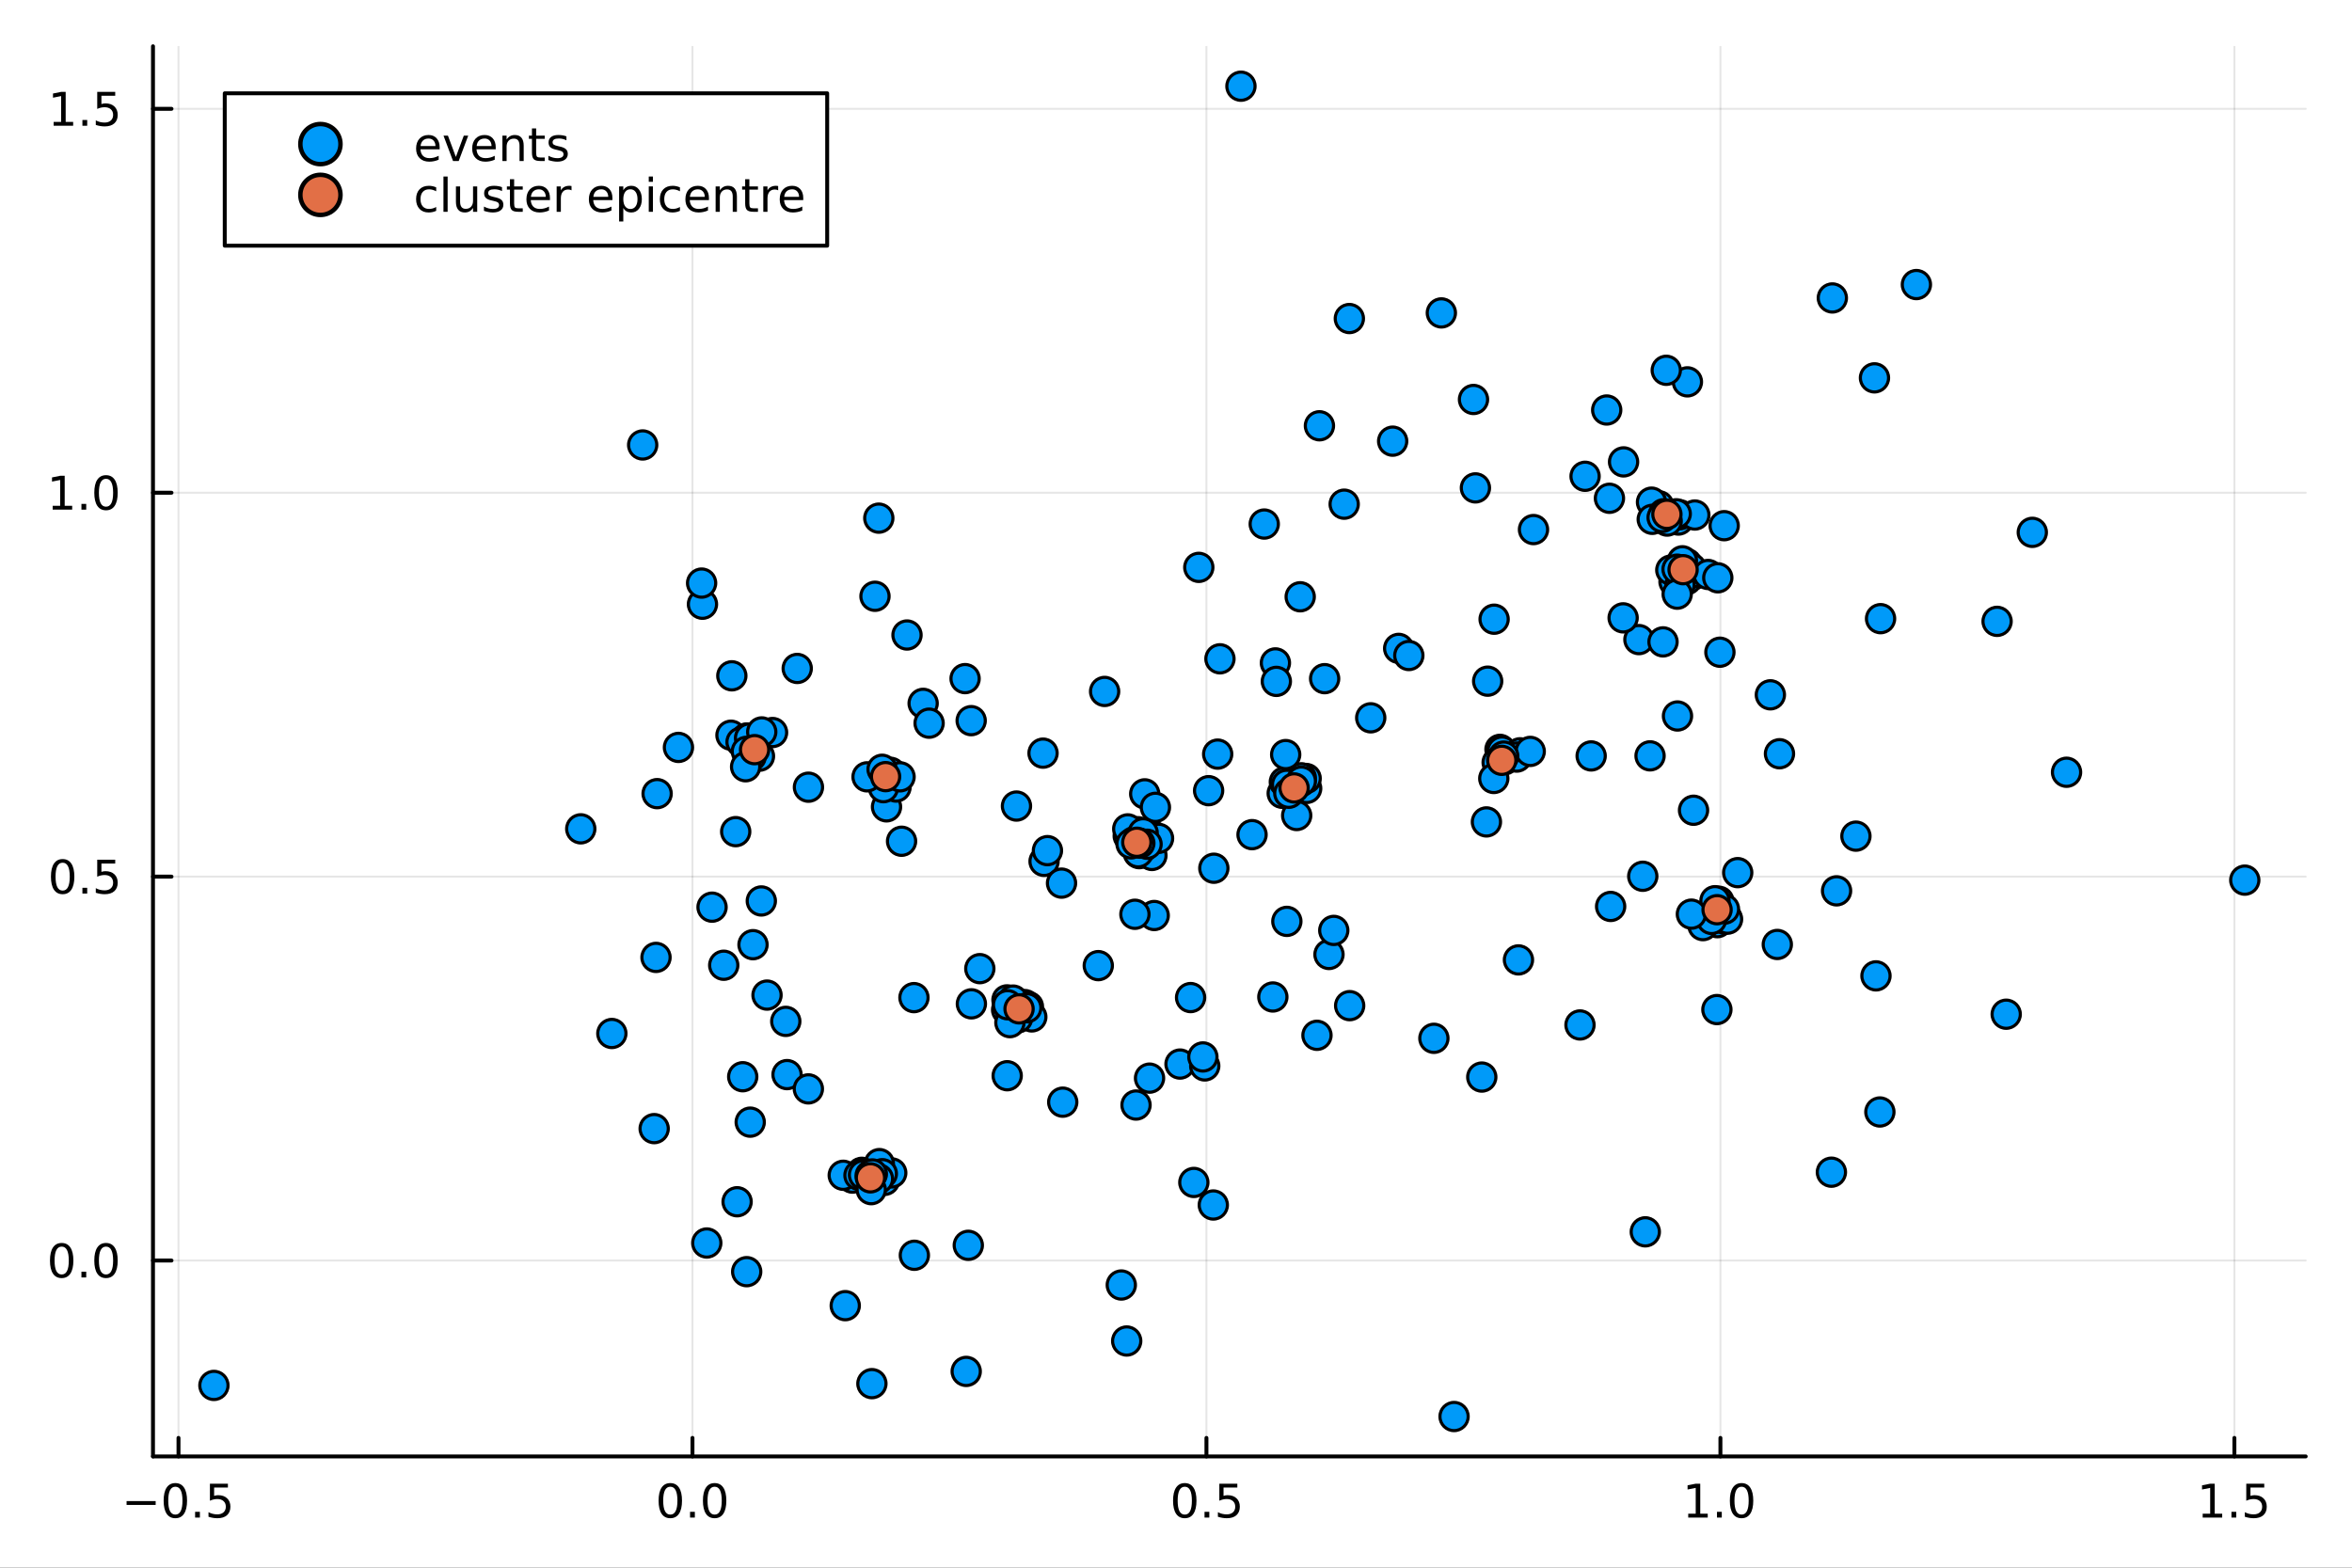 <?xml version="1.0" encoding="utf-8"?>
<svg xmlns="http://www.w3.org/2000/svg" xmlns:xlink="http://www.w3.org/1999/xlink" width="600" height="400" viewBox="0 0 2400 1600">
<rect x="0" y="0" width="2400" height="1600" fill="#333333" stroke="none"/>
<defs>
  <clipPath id="clip030">
    <rect x="0" y="0" width="2400" height="1600"/>
  </clipPath>
</defs>
<path clip-path="url(#clip030)" d="M0 1600 L2400 1600 L2400 0 L0 0  Z" fill="#ffffff" fill-rule="evenodd" fill-opacity="1"/>
<defs>
  <clipPath id="clip031">
    <rect x="480" y="0" width="1681" height="1600"/>
  </clipPath>
</defs>
<path clip-path="url(#clip030)" d="M156.112 1486.45 L2352.76 1486.45 L2352.76 47.244 L156.112 47.244  Z" fill="#ffffff" fill-rule="evenodd" fill-opacity="1"/>
<defs>
  <clipPath id="clip032">
    <rect x="156" y="47" width="2198" height="1440"/>
  </clipPath>
</defs>
<polyline clip-path="url(#clip032)" style="stroke:#000000; stroke-linecap:round; stroke-linejoin:round; stroke-width:2; stroke-opacity:0.1; fill:none" points="182.136,1486.45 182.136,47.244 "/>
<polyline clip-path="url(#clip032)" style="stroke:#000000; stroke-linecap:round; stroke-linejoin:round; stroke-width:2; stroke-opacity:0.1; fill:none" points="706.599,1486.45 706.599,47.244 "/>
<polyline clip-path="url(#clip032)" style="stroke:#000000; stroke-linecap:round; stroke-linejoin:round; stroke-width:2; stroke-opacity:0.1; fill:none" points="1231.06,1486.45 1231.06,47.244 "/>
<polyline clip-path="url(#clip032)" style="stroke:#000000; stroke-linecap:round; stroke-linejoin:round; stroke-width:2; stroke-opacity:0.1; fill:none" points="1755.53,1486.45 1755.53,47.244 "/>
<polyline clip-path="url(#clip032)" style="stroke:#000000; stroke-linecap:round; stroke-linejoin:round; stroke-width:2; stroke-opacity:0.1; fill:none" points="2279.99,1486.45 2279.99,47.244 "/>
<polyline clip-path="url(#clip030)" style="stroke:#000000; stroke-linecap:round; stroke-linejoin:round; stroke-width:4; stroke-opacity:1; fill:none" points="156.112,1486.45 2352.76,1486.45 "/>
<polyline clip-path="url(#clip030)" style="stroke:#000000; stroke-linecap:round; stroke-linejoin:round; stroke-width:4; stroke-opacity:1; fill:none" points="182.136,1486.45 182.136,1467.55 "/>
<polyline clip-path="url(#clip030)" style="stroke:#000000; stroke-linecap:round; stroke-linejoin:round; stroke-width:4; stroke-opacity:1; fill:none" points="706.599,1486.45 706.599,1467.55 "/>
<polyline clip-path="url(#clip030)" style="stroke:#000000; stroke-linecap:round; stroke-linejoin:round; stroke-width:4; stroke-opacity:1; fill:none" points="1231.06,1486.45 1231.06,1467.55 "/>
<polyline clip-path="url(#clip030)" style="stroke:#000000; stroke-linecap:round; stroke-linejoin:round; stroke-width:4; stroke-opacity:1; fill:none" points="1755.53,1486.45 1755.53,1467.55 "/>
<polyline clip-path="url(#clip030)" style="stroke:#000000; stroke-linecap:round; stroke-linejoin:round; stroke-width:4; stroke-opacity:1; fill:none" points="2279.99,1486.45 2279.99,1467.55 "/>
<path clip-path="url(#clip030)" d="M129.161 1532.02 L158.837 1532.02 L158.837 1535.95 L129.161 1535.95 L129.161 1532.02 Z" fill="#000000" fill-rule="nonzero" fill-opacity="1" /><path clip-path="url(#clip030)" d="M178.93 1517.37 Q175.319 1517.37 173.49 1520.93 Q171.684 1524.47 171.684 1531.6 Q171.684 1538.71 173.49 1542.27 Q175.319 1545.82 178.93 1545.82 Q182.564 1545.82 184.369 1542.27 Q186.198 1538.71 186.198 1531.6 Q186.198 1524.47 184.369 1520.93 Q182.564 1517.37 178.93 1517.37 M178.93 1513.66 Q184.74 1513.66 187.795 1518.27 Q190.874 1522.85 190.874 1531.6 Q190.874 1540.33 187.795 1544.94 Q184.74 1549.52 178.93 1549.52 Q173.12 1549.52 170.041 1544.94 Q166.985 1540.33 166.985 1531.6 Q166.985 1522.85 170.041 1518.27 Q173.12 1513.66 178.93 1513.66 Z" fill="#000000" fill-rule="nonzero" fill-opacity="1" /><path clip-path="url(#clip030)" d="M199.092 1542.97 L203.976 1542.97 L203.976 1548.85 L199.092 1548.85 L199.092 1542.97 Z" fill="#000000" fill-rule="nonzero" fill-opacity="1" /><path clip-path="url(#clip030)" d="M214.207 1514.29 L232.564 1514.29 L232.564 1518.22 L218.49 1518.22 L218.49 1526.7 Q219.508 1526.35 220.527 1526.19 Q221.545 1526 222.564 1526 Q228.351 1526 231.73 1529.17 Q235.11 1532.34 235.11 1537.76 Q235.11 1543.34 231.638 1546.44 Q228.166 1549.52 221.846 1549.52 Q219.67 1549.52 217.402 1549.15 Q215.156 1548.78 212.749 1548.04 L212.749 1543.34 Q214.832 1544.47 217.054 1545.03 Q219.277 1545.58 221.754 1545.58 Q225.758 1545.58 228.096 1543.48 Q230.434 1541.37 230.434 1537.76 Q230.434 1534.15 228.096 1532.04 Q225.758 1529.94 221.754 1529.94 Q219.879 1529.94 218.004 1530.35 Q216.152 1530.77 214.207 1531.65 L214.207 1514.29 Z" fill="#000000" fill-rule="nonzero" fill-opacity="1" /><path clip-path="url(#clip030)" d="M683.984 1517.37 Q680.373 1517.37 678.544 1520.93 Q676.738 1524.47 676.738 1531.6 Q676.738 1538.71 678.544 1542.27 Q680.373 1545.82 683.984 1545.82 Q687.618 1545.82 689.424 1542.27 Q691.252 1538.71 691.252 1531.6 Q691.252 1524.47 689.424 1520.93 Q687.618 1517.37 683.984 1517.37 M683.984 1513.66 Q689.794 1513.66 692.85 1518.27 Q695.928 1522.85 695.928 1531.6 Q695.928 1540.33 692.85 1544.94 Q689.794 1549.52 683.984 1549.52 Q678.174 1549.52 675.095 1544.94 Q672.039 1540.33 672.039 1531.6 Q672.039 1522.85 675.095 1518.27 Q678.174 1513.66 683.984 1513.66 Z" fill="#000000" fill-rule="nonzero" fill-opacity="1" /><path clip-path="url(#clip030)" d="M704.146 1542.97 L709.03 1542.97 L709.03 1548.85 L704.146 1548.85 L704.146 1542.97 Z" fill="#000000" fill-rule="nonzero" fill-opacity="1" /><path clip-path="url(#clip030)" d="M729.215 1517.37 Q725.604 1517.37 723.775 1520.93 Q721.97 1524.47 721.97 1531.6 Q721.97 1538.71 723.775 1542.27 Q725.604 1545.82 729.215 1545.82 Q732.849 1545.82 734.655 1542.27 Q736.484 1538.71 736.484 1531.6 Q736.484 1524.47 734.655 1520.93 Q732.849 1517.37 729.215 1517.37 M729.215 1513.66 Q735.025 1513.66 738.081 1518.27 Q741.159 1522.85 741.159 1531.6 Q741.159 1540.33 738.081 1544.94 Q735.025 1549.52 729.215 1549.52 Q723.405 1549.52 720.326 1544.94 Q717.271 1540.33 717.271 1531.6 Q717.271 1522.85 720.326 1518.27 Q723.405 1513.66 729.215 1513.66 Z" fill="#000000" fill-rule="nonzero" fill-opacity="1" /><path clip-path="url(#clip030)" d="M1208.95 1517.37 Q1205.33 1517.37 1203.51 1520.93 Q1201.7 1524.47 1201.7 1531.6 Q1201.7 1538.71 1203.51 1542.27 Q1205.33 1545.82 1208.95 1545.82 Q1212.58 1545.82 1214.39 1542.27 Q1216.21 1538.71 1216.21 1531.6 Q1216.21 1524.47 1214.39 1520.93 Q1212.58 1517.37 1208.95 1517.37 M1208.95 1513.66 Q1214.76 1513.66 1217.81 1518.27 Q1220.89 1522.85 1220.89 1531.6 Q1220.89 1540.33 1217.81 1544.94 Q1214.76 1549.52 1208.95 1549.52 Q1203.14 1549.52 1200.06 1544.94 Q1197 1540.33 1197 1531.6 Q1197 1522.85 1200.06 1518.27 Q1203.14 1513.66 1208.95 1513.66 Z" fill="#000000" fill-rule="nonzero" fill-opacity="1" /><path clip-path="url(#clip030)" d="M1229.11 1542.97 L1233.99 1542.97 L1233.99 1548.85 L1229.11 1548.85 L1229.11 1542.97 Z" fill="#000000" fill-rule="nonzero" fill-opacity="1" /><path clip-path="url(#clip030)" d="M1244.22 1514.29 L1262.58 1514.29 L1262.58 1518.22 L1248.51 1518.22 L1248.51 1526.7 Q1249.52 1526.35 1250.54 1526.19 Q1251.56 1526 1252.58 1526 Q1258.37 1526 1261.75 1529.17 Q1265.13 1532.34 1265.13 1537.76 Q1265.13 1543.34 1261.65 1546.44 Q1258.18 1549.52 1251.86 1549.52 Q1249.69 1549.52 1247.42 1549.15 Q1245.17 1548.78 1242.76 1548.04 L1242.76 1543.34 Q1244.85 1544.47 1247.07 1545.03 Q1249.29 1545.58 1251.77 1545.58 Q1255.77 1545.58 1258.11 1543.48 Q1260.45 1541.37 1260.45 1537.76 Q1260.45 1534.15 1258.11 1532.04 Q1255.77 1529.94 1251.77 1529.94 Q1249.89 1529.94 1248.02 1530.35 Q1246.17 1530.77 1244.22 1531.65 L1244.22 1514.29 Z" fill="#000000" fill-rule="nonzero" fill-opacity="1" /><path clip-path="url(#clip030)" d="M1722.68 1544.91 L1730.32 1544.91 L1730.32 1518.55 L1722.01 1520.21 L1722.01 1515.95 L1730.27 1514.29 L1734.95 1514.29 L1734.95 1544.91 L1742.59 1544.91 L1742.59 1548.85 L1722.68 1548.85 L1722.68 1544.91 Z" fill="#000000" fill-rule="nonzero" fill-opacity="1" /><path clip-path="url(#clip030)" d="M1752.03 1542.97 L1756.92 1542.97 L1756.92 1548.85 L1752.03 1548.85 L1752.03 1542.97 Z" fill="#000000" fill-rule="nonzero" fill-opacity="1" /><path clip-path="url(#clip030)" d="M1777.1 1517.37 Q1773.49 1517.37 1771.66 1520.93 Q1769.86 1524.47 1769.86 1531.6 Q1769.86 1538.71 1771.66 1542.27 Q1773.49 1545.82 1777.1 1545.82 Q1780.74 1545.82 1782.54 1542.27 Q1784.37 1538.71 1784.37 1531.6 Q1784.37 1524.47 1782.54 1520.93 Q1780.74 1517.37 1777.1 1517.37 M1777.1 1513.66 Q1782.91 1513.66 1785.97 1518.27 Q1789.05 1522.85 1789.05 1531.6 Q1789.05 1540.33 1785.97 1544.94 Q1782.91 1549.52 1777.1 1549.52 Q1771.29 1549.52 1768.21 1544.94 Q1765.16 1540.33 1765.16 1531.6 Q1765.16 1522.85 1768.21 1518.27 Q1771.29 1513.66 1777.1 1513.66 Z" fill="#000000" fill-rule="nonzero" fill-opacity="1" /><path clip-path="url(#clip030)" d="M2247.64 1544.91 L2255.28 1544.91 L2255.28 1518.55 L2246.97 1520.21 L2246.97 1515.95 L2255.23 1514.29 L2259.91 1514.29 L2259.91 1544.91 L2267.55 1544.91 L2267.55 1548.85 L2247.64 1548.85 L2247.64 1544.91 Z" fill="#000000" fill-rule="nonzero" fill-opacity="1" /><path clip-path="url(#clip030)" d="M2276.99 1542.97 L2281.88 1542.97 L2281.88 1548.85 L2276.99 1548.85 L2276.99 1542.97 Z" fill="#000000" fill-rule="nonzero" fill-opacity="1" /><path clip-path="url(#clip030)" d="M2292.11 1514.29 L2310.46 1514.29 L2310.46 1518.22 L2296.39 1518.22 L2296.39 1526.7 Q2297.41 1526.35 2298.43 1526.19 Q2299.45 1526 2300.47 1526 Q2306.25 1526 2309.63 1529.17 Q2313.01 1532.34 2313.01 1537.76 Q2313.01 1543.34 2309.54 1546.44 Q2306.07 1549.52 2299.75 1549.52 Q2297.57 1549.52 2295.3 1549.15 Q2293.06 1548.78 2290.65 1548.04 L2290.65 1543.34 Q2292.73 1544.47 2294.96 1545.03 Q2297.18 1545.58 2299.65 1545.58 Q2303.66 1545.58 2306 1543.48 Q2308.34 1541.37 2308.34 1537.76 Q2308.34 1534.15 2306 1532.04 Q2303.66 1529.94 2299.65 1529.94 Q2297.78 1529.94 2295.9 1530.35 Q2294.05 1530.77 2292.11 1531.65 L2292.11 1514.29 Z" fill="#000000" fill-rule="nonzero" fill-opacity="1" /><polyline clip-path="url(#clip032)" style="stroke:#000000; stroke-linecap:round; stroke-linejoin:round; stroke-width:2; stroke-opacity:0.1; fill:none" points="156.112,1286.5 2352.76,1286.5 "/>
<polyline clip-path="url(#clip032)" style="stroke:#000000; stroke-linecap:round; stroke-linejoin:round; stroke-width:2; stroke-opacity:0.1; fill:none" points="156.112,894.691 2352.76,894.691 "/>
<polyline clip-path="url(#clip032)" style="stroke:#000000; stroke-linecap:round; stroke-linejoin:round; stroke-width:2; stroke-opacity:0.1; fill:none" points="156.112,502.88 2352.76,502.88 "/>
<polyline clip-path="url(#clip032)" style="stroke:#000000; stroke-linecap:round; stroke-linejoin:round; stroke-width:2; stroke-opacity:0.1; fill:none" points="156.112,111.068 2352.76,111.068 "/>
<polyline clip-path="url(#clip030)" style="stroke:#000000; stroke-linecap:round; stroke-linejoin:round; stroke-width:4; stroke-opacity:1; fill:none" points="156.112,1486.45 156.112,47.244 "/>
<polyline clip-path="url(#clip030)" style="stroke:#000000; stroke-linecap:round; stroke-linejoin:round; stroke-width:4; stroke-opacity:1; fill:none" points="156.112,1286.5 175.01,1286.5 "/>
<polyline clip-path="url(#clip030)" style="stroke:#000000; stroke-linecap:round; stroke-linejoin:round; stroke-width:4; stroke-opacity:1; fill:none" points="156.112,894.691 175.01,894.691 "/>
<polyline clip-path="url(#clip030)" style="stroke:#000000; stroke-linecap:round; stroke-linejoin:round; stroke-width:4; stroke-opacity:1; fill:none" points="156.112,502.88 175.01,502.88 "/>
<polyline clip-path="url(#clip030)" style="stroke:#000000; stroke-linecap:round; stroke-linejoin:round; stroke-width:4; stroke-opacity:1; fill:none" points="156.112,111.068 175.01,111.068 "/>
<path clip-path="url(#clip030)" d="M62.937 1272.3 Q59.325 1272.3 57.497 1275.87 Q55.691 1279.41 55.691 1286.54 Q55.691 1293.64 57.497 1297.21 Q59.325 1300.75 62.937 1300.75 Q66.571 1300.75 68.376 1297.21 Q70.205 1293.64 70.205 1286.54 Q70.205 1279.41 68.376 1275.87 Q66.571 1272.3 62.937 1272.3 M62.937 1268.6 Q68.747 1268.6 71.802 1273.2 Q74.881 1277.79 74.881 1286.54 Q74.881 1295.26 71.802 1299.87 Q68.747 1304.45 62.937 1304.45 Q57.126 1304.45 54.048 1299.87 Q50.992 1295.26 50.992 1286.54 Q50.992 1277.79 54.048 1273.2 Q57.126 1268.6 62.937 1268.6 Z" fill="#000000" fill-rule="nonzero" fill-opacity="1" /><path clip-path="url(#clip030)" d="M83.098 1297.9 L87.983 1297.9 L87.983 1303.78 L83.098 1303.78 L83.098 1297.9 Z" fill="#000000" fill-rule="nonzero" fill-opacity="1" /><path clip-path="url(#clip030)" d="M108.168 1272.3 Q104.557 1272.3 102.728 1275.87 Q100.922 1279.41 100.922 1286.54 Q100.922 1293.64 102.728 1297.21 Q104.557 1300.75 108.168 1300.75 Q111.802 1300.75 113.608 1297.21 Q115.436 1293.64 115.436 1286.54 Q115.436 1279.41 113.608 1275.87 Q111.802 1272.3 108.168 1272.3 M108.168 1268.6 Q113.978 1268.6 117.033 1273.2 Q120.112 1277.79 120.112 1286.54 Q120.112 1295.26 117.033 1299.87 Q113.978 1304.45 108.168 1304.45 Q102.358 1304.45 99.279 1299.87 Q96.223 1295.26 96.223 1286.54 Q96.223 1277.79 99.279 1273.2 Q102.358 1268.6 108.168 1268.6 Z" fill="#000000" fill-rule="nonzero" fill-opacity="1" /><path clip-path="url(#clip030)" d="M63.932 880.49 Q60.321 880.49 58.492 884.055 Q56.687 887.596 56.687 894.726 Q56.687 901.832 58.492 905.397 Q60.321 908.939 63.932 908.939 Q67.566 908.939 69.372 905.397 Q71.2 901.832 71.2 894.726 Q71.2 887.596 69.372 884.055 Q67.566 880.49 63.932 880.49 M63.932 876.786 Q69.742 876.786 72.798 881.393 Q75.876 885.976 75.876 894.726 Q75.876 903.453 72.798 908.059 Q69.742 912.642 63.932 912.642 Q58.122 912.642 55.043 908.059 Q51.987 903.453 51.987 894.726 Q51.987 885.976 55.043 881.393 Q58.122 876.786 63.932 876.786 Z" fill="#000000" fill-rule="nonzero" fill-opacity="1" /><path clip-path="url(#clip030)" d="M84.094 906.092 L88.978 906.092 L88.978 911.971 L84.094 911.971 L84.094 906.092 Z" fill="#000000" fill-rule="nonzero" fill-opacity="1" /><path clip-path="url(#clip030)" d="M99.21 877.411 L117.566 877.411 L117.566 881.346 L103.492 881.346 L103.492 889.818 Q104.51 889.471 105.529 889.309 Q106.547 889.124 107.566 889.124 Q113.353 889.124 116.733 892.295 Q120.112 895.467 120.112 900.883 Q120.112 906.462 116.64 909.564 Q113.168 912.642 106.848 912.642 Q104.672 912.642 102.404 912.272 Q100.159 911.902 97.751 911.161 L97.751 906.462 Q99.835 907.596 102.057 908.152 Q104.279 908.707 106.756 908.707 Q110.76 908.707 113.098 906.601 Q115.436 904.494 115.436 900.883 Q115.436 897.272 113.098 895.166 Q110.76 893.059 106.756 893.059 Q104.881 893.059 103.006 893.476 Q101.154 893.893 99.21 894.772 L99.21 877.411 Z" fill="#000000" fill-rule="nonzero" fill-opacity="1" /><path clip-path="url(#clip030)" d="M53.747 516.224 L61.386 516.224 L61.386 489.859 L53.075 491.525 L53.075 487.266 L61.339 485.6 L66.015 485.6 L66.015 516.224 L73.654 516.224 L73.654 520.16 L53.747 520.16 L53.747 516.224 Z" fill="#000000" fill-rule="nonzero" fill-opacity="1" /><path clip-path="url(#clip030)" d="M83.098 514.28 L87.983 514.28 L87.983 520.16 L83.098 520.16 L83.098 514.28 Z" fill="#000000" fill-rule="nonzero" fill-opacity="1" /><path clip-path="url(#clip030)" d="M108.168 488.678 Q104.557 488.678 102.728 492.243 Q100.922 495.785 100.922 502.914 Q100.922 510.021 102.728 513.586 Q104.557 517.127 108.168 517.127 Q111.802 517.127 113.608 513.586 Q115.436 510.021 115.436 502.914 Q115.436 495.785 113.608 492.243 Q111.802 488.678 108.168 488.678 M108.168 484.975 Q113.978 484.975 117.033 489.581 Q120.112 494.164 120.112 502.914 Q120.112 511.641 117.033 516.248 Q113.978 520.831 108.168 520.831 Q102.358 520.831 99.279 516.248 Q96.223 511.641 96.223 502.914 Q96.223 494.164 99.279 489.581 Q102.358 484.975 108.168 484.975 Z" fill="#000000" fill-rule="nonzero" fill-opacity="1" /><path clip-path="url(#clip030)" d="M54.742 124.413 L62.381 124.413 L62.381 98.047 L54.071 99.714 L54.071 95.455 L62.335 93.788 L67.011 93.788 L67.011 124.413 L74.649 124.413 L74.649 128.348 L54.742 128.348 L54.742 124.413 Z" fill="#000000" fill-rule="nonzero" fill-opacity="1" /><path clip-path="url(#clip030)" d="M84.094 122.468 L88.978 122.468 L88.978 128.348 L84.094 128.348 L84.094 122.468 Z" fill="#000000" fill-rule="nonzero" fill-opacity="1" /><path clip-path="url(#clip030)" d="M99.21 93.788 L117.566 93.788 L117.566 97.723 L103.492 97.723 L103.492 106.195 Q104.51 105.848 105.529 105.686 Q106.547 105.501 107.566 105.501 Q113.353 105.501 116.733 108.672 Q120.112 111.843 120.112 117.26 Q120.112 122.839 116.64 125.941 Q113.168 129.019 106.848 129.019 Q104.672 129.019 102.404 128.649 Q100.159 128.279 97.751 127.538 L97.751 122.839 Q99.835 123.973 102.057 124.529 Q104.279 125.084 106.756 125.084 Q110.76 125.084 113.098 122.978 Q115.436 120.871 115.436 117.26 Q115.436 113.649 113.098 111.543 Q110.76 109.436 106.756 109.436 Q104.881 109.436 103.006 109.853 Q101.154 110.269 99.21 111.149 L99.21 93.788 Z" fill="#000000" fill-rule="nonzero" fill-opacity="1" /><circle clip-path="url(#clip032)" cx="1266.27" cy="87.976" r="14.4" fill="#009af9" fill-rule="evenodd" fill-opacity="1" stroke="#000000" stroke-opacity="1" stroke-width="3.2"/>
<circle clip-path="url(#clip032)" cx="1712.7" cy="530.767" r="14.4" fill="#009af9" fill-rule="evenodd" fill-opacity="1" stroke="#000000" stroke-opacity="1" stroke-width="3.2"/>
<circle clip-path="url(#clip032)" cx="1233.28" cy="806.957" r="14.4" fill="#009af9" fill-rule="evenodd" fill-opacity="1" stroke="#000000" stroke-opacity="1" stroke-width="3.2"/>
<circle clip-path="url(#clip032)" cx="1612.23" cy="1046.09" r="14.4" fill="#009af9" fill-rule="evenodd" fill-opacity="1" stroke="#000000" stroke-opacity="1" stroke-width="3.2"/>
<circle clip-path="url(#clip032)" cx="1754" cy="919.84" r="14.4" fill="#009af9" fill-rule="evenodd" fill-opacity="1" stroke="#000000" stroke-opacity="1" stroke-width="3.2"/>
<circle clip-path="url(#clip032)" cx="904.611" cy="823.487" r="14.4" fill="#009af9" fill-rule="evenodd" fill-opacity="1" stroke="#000000" stroke-opacity="1" stroke-width="3.2"/>
<circle clip-path="url(#clip032)" cx="1727.96" cy="586.719" r="14.4" fill="#009af9" fill-rule="evenodd" fill-opacity="1" stroke="#000000" stroke-opacity="1" stroke-width="3.2"/>
<circle clip-path="url(#clip032)" cx="803.104" cy="1096.75" r="14.4" fill="#009af9" fill-rule="evenodd" fill-opacity="1" stroke="#000000" stroke-opacity="1" stroke-width="3.2"/>
<circle clip-path="url(#clip032)" cx="1530.59" cy="764.801" r="14.4" fill="#009af9" fill-rule="evenodd" fill-opacity="1" stroke="#000000" stroke-opacity="1" stroke-width="3.2"/>
<circle clip-path="url(#clip032)" cx="900.724" cy="794.614" r="14.4" fill="#009af9" fill-rule="evenodd" fill-opacity="1" stroke="#000000" stroke-opacity="1" stroke-width="3.2"/>
<circle clip-path="url(#clip032)" cx="1535.14" cy="775.526" r="14.4" fill="#009af9" fill-rule="evenodd" fill-opacity="1" stroke="#000000" stroke-opacity="1" stroke-width="3.2"/>
<circle clip-path="url(#clip032)" cx="1398.7" cy="732.61" r="14.4" fill="#009af9" fill-rule="evenodd" fill-opacity="1" stroke="#000000" stroke-opacity="1" stroke-width="3.2"/>
<circle clip-path="url(#clip032)" cx="1356.1" cy="974.144" r="14.4" fill="#009af9" fill-rule="evenodd" fill-opacity="1" stroke="#000000" stroke-opacity="1" stroke-width="3.2"/>
<circle clip-path="url(#clip032)" cx="1177.77" cy="934.383" r="14.4" fill="#009af9" fill-rule="evenodd" fill-opacity="1" stroke="#000000" stroke-opacity="1" stroke-width="3.2"/>
<circle clip-path="url(#clip032)" cx="1048.34" cy="1034.96" r="14.4" fill="#009af9" fill-rule="evenodd" fill-opacity="1" stroke="#000000" stroke-opacity="1" stroke-width="3.2"/>
<circle clip-path="url(#clip032)" cx="1346.36" cy="434.554" r="14.4" fill="#009af9" fill-rule="evenodd" fill-opacity="1" stroke="#000000" stroke-opacity="1" stroke-width="3.2"/>
<circle clip-path="url(#clip032)" cx="768.378" cy="964.142" r="14.4" fill="#009af9" fill-rule="evenodd" fill-opacity="1" stroke="#000000" stroke-opacity="1" stroke-width="3.2"/>
<circle clip-path="url(#clip032)" cx="1755.01" cy="665.659" r="14.4" fill="#009af9" fill-rule="evenodd" fill-opacity="1" stroke="#000000" stroke-opacity="1" stroke-width="3.2"/>
<circle clip-path="url(#clip032)" cx="914.345" cy="803.269" r="14.4" fill="#009af9" fill-rule="evenodd" fill-opacity="1" stroke="#000000" stroke-opacity="1" stroke-width="3.2"/>
<circle clip-path="url(#clip032)" cx="788.329" cy="747.623" r="14.4" fill="#009af9" fill-rule="evenodd" fill-opacity="1" stroke="#000000" stroke-opacity="1" stroke-width="3.2"/>
<circle clip-path="url(#clip032)" cx="908.732" cy="788.228" r="14.4" fill="#009af9" fill-rule="evenodd" fill-opacity="1" stroke="#000000" stroke-opacity="1" stroke-width="3.2"/>
<circle clip-path="url(#clip032)" cx="1064.33" cy="768.662" r="14.4" fill="#009af9" fill-rule="evenodd" fill-opacity="1" stroke="#000000" stroke-opacity="1" stroke-width="3.2"/>
<circle clip-path="url(#clip032)" cx="901.459" cy="803.914" r="14.4" fill="#009af9" fill-rule="evenodd" fill-opacity="1" stroke="#000000" stroke-opacity="1" stroke-width="3.2"/>
<circle clip-path="url(#clip032)" cx="1045.73" cy="1025.3" r="14.4" fill="#009af9" fill-rule="evenodd" fill-opacity="1" stroke="#000000" stroke-opacity="1" stroke-width="3.2"/>
<circle clip-path="url(#clip032)" cx="1175.55" cy="852.694" r="14.4" fill="#009af9" fill-rule="evenodd" fill-opacity="1" stroke="#000000" stroke-opacity="1" stroke-width="3.2"/>
<circle clip-path="url(#clip032)" cx="1483.74" cy="1445.72" r="14.4" fill="#009af9" fill-rule="evenodd" fill-opacity="1" stroke="#000000" stroke-opacity="1" stroke-width="3.2"/>
<circle clip-path="url(#clip032)" cx="1752.36" cy="941.691" r="14.4" fill="#009af9" fill-rule="evenodd" fill-opacity="1" stroke="#000000" stroke-opacity="1" stroke-width="3.2"/>
<circle clip-path="url(#clip032)" cx="862.499" cy="1332.57" r="14.4" fill="#009af9" fill-rule="evenodd" fill-opacity="1" stroke="#000000" stroke-opacity="1" stroke-width="3.2"/>
<circle clip-path="url(#clip032)" cx="902.67" cy="1204.69" r="14.4" fill="#009af9" fill-rule="evenodd" fill-opacity="1" stroke="#000000" stroke-opacity="1" stroke-width="3.2"/>
<circle clip-path="url(#clip032)" cx="1161.32" cy="848.891" r="14.4" fill="#009af9" fill-rule="evenodd" fill-opacity="1" stroke="#000000" stroke-opacity="1" stroke-width="3.2"/>
<circle clip-path="url(#clip032)" cx="1333.33" cy="804.681" r="14.4" fill="#009af9" fill-rule="evenodd" fill-opacity="1" stroke="#000000" stroke-opacity="1" stroke-width="3.2"/>
<circle clip-path="url(#clip032)" cx="869.891" cy="1202.4" r="14.4" fill="#009af9" fill-rule="evenodd" fill-opacity="1" stroke="#000000" stroke-opacity="1" stroke-width="3.2"/>
<circle clip-path="url(#clip032)" cx="1151.27" cy="853.152" r="14.4" fill="#009af9" fill-rule="evenodd" fill-opacity="1" stroke="#000000" stroke-opacity="1" stroke-width="3.2"/>
<circle clip-path="url(#clip032)" cx="1168.08" cy="810.206" r="14.4" fill="#009af9" fill-rule="evenodd" fill-opacity="1" stroke="#000000" stroke-opacity="1" stroke-width="3.2"/>
<circle clip-path="url(#clip032)" cx="1715.79" cy="575.355" r="14.4" fill="#009af9" fill-rule="evenodd" fill-opacity="1" stroke="#000000" stroke-opacity="1" stroke-width="3.2"/>
<circle clip-path="url(#clip032)" cx="761.923" cy="1297.88" r="14.4" fill="#009af9" fill-rule="evenodd" fill-opacity="1" stroke="#000000" stroke-opacity="1" stroke-width="3.2"/>
<circle clip-path="url(#clip032)" cx="716.8" cy="616.682" r="14.4" fill="#009af9" fill-rule="evenodd" fill-opacity="1" stroke="#000000" stroke-opacity="1" stroke-width="3.2"/>
<circle clip-path="url(#clip032)" cx="1163.22" cy="860.616" r="14.4" fill="#009af9" fill-rule="evenodd" fill-opacity="1" stroke="#000000" stroke-opacity="1" stroke-width="3.2"/>
<circle clip-path="url(#clip032)" cx="745.891" cy="750.371" r="14.4" fill="#009af9" fill-rule="evenodd" fill-opacity="1" stroke="#000000" stroke-opacity="1" stroke-width="3.2"/>
<circle clip-path="url(#clip032)" cx="752.158" cy="1226.52" r="14.4" fill="#009af9" fill-rule="evenodd" fill-opacity="1" stroke="#000000" stroke-opacity="1" stroke-width="3.2"/>
<circle clip-path="url(#clip032)" cx="1065.37" cy="879.121" r="14.4" fill="#009af9" fill-rule="evenodd" fill-opacity="1" stroke="#000000" stroke-opacity="1" stroke-width="3.2"/>
<circle clip-path="url(#clip032)" cx="1032.33" cy="1033.57" r="14.4" fill="#009af9" fill-rule="evenodd" fill-opacity="1" stroke="#000000" stroke-opacity="1" stroke-width="3.2"/>
<circle clip-path="url(#clip032)" cx="1678.88" cy="1257.22" r="14.4" fill="#009af9" fill-rule="evenodd" fill-opacity="1" stroke="#000000" stroke-opacity="1" stroke-width="3.2"/>
<circle clip-path="url(#clip032)" cx="1656.7" cy="471.413" r="14.4" fill="#009af9" fill-rule="evenodd" fill-opacity="1" stroke="#000000" stroke-opacity="1" stroke-width="3.2"/>
<circle clip-path="url(#clip032)" cx="824.861" cy="1111.33" r="14.4" fill="#009af9" fill-rule="evenodd" fill-opacity="1" stroke="#000000" stroke-opacity="1" stroke-width="3.2"/>
<circle clip-path="url(#clip032)" cx="1708.16" cy="593.621" r="14.4" fill="#009af9" fill-rule="evenodd" fill-opacity="1" stroke="#000000" stroke-opacity="1" stroke-width="3.2"/>
<circle clip-path="url(#clip032)" cx="1308.39" cy="809.646" r="14.4" fill="#009af9" fill-rule="evenodd" fill-opacity="1" stroke="#000000" stroke-opacity="1" stroke-width="3.2"/>
<circle clip-path="url(#clip032)" cx="932.606" cy="1018.18" r="14.4" fill="#009af9" fill-rule="evenodd" fill-opacity="1" stroke="#000000" stroke-opacity="1" stroke-width="3.2"/>
<circle clip-path="url(#clip032)" cx="2073.78" cy="543.32" r="14.4" fill="#009af9" fill-rule="evenodd" fill-opacity="1" stroke="#000000" stroke-opacity="1" stroke-width="3.2"/>
<circle clip-path="url(#clip032)" cx="1759.42" cy="938.041" r="14.4" fill="#009af9" fill-rule="evenodd" fill-opacity="1" stroke="#000000" stroke-opacity="1" stroke-width="3.2"/>
<circle clip-path="url(#clip032)" cx="1759.38" cy="536.525" r="14.4" fill="#009af9" fill-rule="evenodd" fill-opacity="1" stroke="#000000" stroke-opacity="1" stroke-width="3.2"/>
<circle clip-path="url(#clip032)" cx="1323.15" cy="832.322" r="14.4" fill="#009af9" fill-rule="evenodd" fill-opacity="1" stroke="#000000" stroke-opacity="1" stroke-width="3.2"/>
<circle clip-path="url(#clip032)" cx="1301.44" cy="676.576" r="14.4" fill="#009af9" fill-rule="evenodd" fill-opacity="1" stroke="#000000" stroke-opacity="1" stroke-width="3.2"/>
<circle clip-path="url(#clip032)" cx="1692.67" cy="516.132" r="14.4" fill="#009af9" fill-rule="evenodd" fill-opacity="1" stroke="#000000" stroke-opacity="1" stroke-width="3.2"/>
<circle clip-path="url(#clip032)" cx="738.497" cy="985.135" r="14.4" fill="#009af9" fill-rule="evenodd" fill-opacity="1" stroke="#000000" stroke-opacity="1" stroke-width="3.2"/>
<circle clip-path="url(#clip032)" cx="824.953" cy="803.419" r="14.4" fill="#009af9" fill-rule="evenodd" fill-opacity="1" stroke="#000000" stroke-opacity="1" stroke-width="3.2"/>
<circle clip-path="url(#clip032)" cx="918.437" cy="792.833" r="14.4" fill="#009af9" fill-rule="evenodd" fill-opacity="1" stroke="#000000" stroke-opacity="1" stroke-width="3.2"/>
<circle clip-path="url(#clip032)" cx="884.754" cy="792.844" r="14.4" fill="#009af9" fill-rule="evenodd" fill-opacity="1" stroke="#000000" stroke-opacity="1" stroke-width="3.2"/>
<circle clip-path="url(#clip032)" cx="1049.4" cy="1027.32" r="14.4" fill="#009af9" fill-rule="evenodd" fill-opacity="1" stroke="#000000" stroke-opacity="1" stroke-width="3.2"/>
<circle clip-path="url(#clip032)" cx="1039.26" cy="1029.32" r="14.4" fill="#009af9" fill-rule="evenodd" fill-opacity="1" stroke="#000000" stroke-opacity="1" stroke-width="3.2"/>
<circle clip-path="url(#clip032)" cx="1912.72" cy="385.647" r="14.4" fill="#009af9" fill-rule="evenodd" fill-opacity="1" stroke="#000000" stroke-opacity="1" stroke-width="3.2"/>
<circle clip-path="url(#clip032)" cx="761.964" cy="753.182" r="14.4" fill="#009af9" fill-rule="evenodd" fill-opacity="1" stroke="#000000" stroke-opacity="1" stroke-width="3.2"/>
<circle clip-path="url(#clip032)" cx="1027.19" cy="1030.65" r="14.4" fill="#009af9" fill-rule="evenodd" fill-opacity="1" stroke="#000000" stroke-opacity="1" stroke-width="3.2"/>
<circle clip-path="url(#clip032)" cx="909.952" cy="1197.09" r="14.4" fill="#009af9" fill-rule="evenodd" fill-opacity="1" stroke="#000000" stroke-opacity="1" stroke-width="3.2"/>
<circle clip-path="url(#clip032)" cx="1343.85" cy="1056.64" r="14.4" fill="#009af9" fill-rule="evenodd" fill-opacity="1" stroke="#000000" stroke-opacity="1" stroke-width="3.2"/>
<circle clip-path="url(#clip032)" cx="1052.87" cy="1037.87" r="14.4" fill="#009af9" fill-rule="evenodd" fill-opacity="1" stroke="#000000" stroke-opacity="1" stroke-width="3.2"/>
<circle clip-path="url(#clip032)" cx="1721.21" cy="575.17" r="14.4" fill="#009af9" fill-rule="evenodd" fill-opacity="1" stroke="#000000" stroke-opacity="1" stroke-width="3.2"/>
<circle clip-path="url(#clip032)" cx="1683.73" cy="771.428" r="14.4" fill="#009af9" fill-rule="evenodd" fill-opacity="1" stroke="#000000" stroke-opacity="1" stroke-width="3.2"/>
<circle clip-path="url(#clip032)" cx="2108.72" cy="788.169" r="14.4" fill="#009af9" fill-rule="evenodd" fill-opacity="1" stroke="#000000" stroke-opacity="1" stroke-width="3.2"/>
<circle clip-path="url(#clip032)" cx="1427.22" cy="661.75" r="14.4" fill="#009af9" fill-rule="evenodd" fill-opacity="1" stroke="#000000" stroke-opacity="1" stroke-width="3.2"/>
<circle clip-path="url(#clip032)" cx="1223.26" cy="579.062" r="14.4" fill="#009af9" fill-rule="evenodd" fill-opacity="1" stroke="#000000" stroke-opacity="1" stroke-width="3.2"/>
<circle clip-path="url(#clip032)" cx="1218.2" cy="1206.82" r="14.4" fill="#009af9" fill-rule="evenodd" fill-opacity="1" stroke="#000000" stroke-opacity="1" stroke-width="3.2"/>
<circle clip-path="url(#clip032)" cx="887.187" cy="1202.95" r="14.4" fill="#009af9" fill-rule="evenodd" fill-opacity="1" stroke="#000000" stroke-opacity="1" stroke-width="3.2"/>
<circle clip-path="url(#clip032)" cx="1505.53" cy="497.952" r="14.4" fill="#009af9" fill-rule="evenodd" fill-opacity="1" stroke="#000000" stroke-opacity="1" stroke-width="3.2"/>
<circle clip-path="url(#clip032)" cx="1685.22" cy="512.496" r="14.4" fill="#009af9" fill-rule="evenodd" fill-opacity="1" stroke="#000000" stroke-opacity="1" stroke-width="3.2"/>
<circle clip-path="url(#clip032)" cx="1721.18" cy="591.684" r="14.4" fill="#009af9" fill-rule="evenodd" fill-opacity="1" stroke="#000000" stroke-opacity="1" stroke-width="3.2"/>
<circle clip-path="url(#clip032)" cx="1351.67" cy="692.648" r="14.4" fill="#009af9" fill-rule="evenodd" fill-opacity="1" stroke="#000000" stroke-opacity="1" stroke-width="3.2"/>
<circle clip-path="url(#clip032)" cx="889.696" cy="1412.16" r="14.4" fill="#009af9" fill-rule="evenodd" fill-opacity="1" stroke="#000000" stroke-opacity="1" stroke-width="3.2"/>
<circle clip-path="url(#clip032)" cx="782.678" cy="1015.6" r="14.4" fill="#009af9" fill-rule="evenodd" fill-opacity="1" stroke="#000000" stroke-opacity="1" stroke-width="3.2"/>
<circle clip-path="url(#clip032)" cx="1332.81" cy="794.512" r="14.4" fill="#009af9" fill-rule="evenodd" fill-opacity="1" stroke="#000000" stroke-opacity="1" stroke-width="3.2"/>
<circle clip-path="url(#clip032)" cx="1874.05" cy="909.199" r="14.4" fill="#009af9" fill-rule="evenodd" fill-opacity="1" stroke="#000000" stroke-opacity="1" stroke-width="3.2"/>
<circle clip-path="url(#clip032)" cx="1719.83" cy="587.311" r="14.4" fill="#009af9" fill-rule="evenodd" fill-opacity="1" stroke="#000000" stroke-opacity="1" stroke-width="3.2"/>
<circle clip-path="url(#clip032)" cx="941.981" cy="717.849" r="14.4" fill="#009af9" fill-rule="evenodd" fill-opacity="1" stroke="#000000" stroke-opacity="1" stroke-width="3.2"/>
<circle clip-path="url(#clip032)" cx="948.072" cy="738.088" r="14.4" fill="#009af9" fill-rule="evenodd" fill-opacity="1" stroke="#000000" stroke-opacity="1" stroke-width="3.2"/>
<circle clip-path="url(#clip032)" cx="1532.63" cy="766.586" r="14.4" fill="#009af9" fill-rule="evenodd" fill-opacity="1" stroke="#000000" stroke-opacity="1" stroke-width="3.2"/>
<circle clip-path="url(#clip032)" cx="1642.29" cy="508.55" r="14.4" fill="#009af9" fill-rule="evenodd" fill-opacity="1" stroke="#000000" stroke-opacity="1" stroke-width="3.2"/>
<circle clip-path="url(#clip032)" cx="881.983" cy="1198.38" r="14.4" fill="#009af9" fill-rule="evenodd" fill-opacity="1" stroke="#000000" stroke-opacity="1" stroke-width="3.2"/>
<circle clip-path="url(#clip032)" cx="750.713" cy="848.788" r="14.4" fill="#009af9" fill-rule="evenodd" fill-opacity="1" stroke="#000000" stroke-opacity="1" stroke-width="3.2"/>
<circle clip-path="url(#clip032)" cx="1127.16" cy="705.692" r="14.4" fill="#009af9" fill-rule="evenodd" fill-opacity="1" stroke="#000000" stroke-opacity="1" stroke-width="3.2"/>
<circle clip-path="url(#clip032)" cx="1204.09" cy="1085.99" r="14.4" fill="#009af9" fill-rule="evenodd" fill-opacity="1" stroke="#000000" stroke-opacity="1" stroke-width="3.2"/>
<circle clip-path="url(#clip032)" cx="1813.58" cy="963.927" r="14.4" fill="#009af9" fill-rule="evenodd" fill-opacity="1" stroke="#000000" stroke-opacity="1" stroke-width="3.2"/>
<circle clip-path="url(#clip032)" cx="1037.22" cy="822.673" r="14.4" fill="#009af9" fill-rule="evenodd" fill-opacity="1" stroke="#000000" stroke-opacity="1" stroke-width="3.2"/>
<circle clip-path="url(#clip032)" cx="893.541" cy="1203.81" r="14.4" fill="#009af9" fill-rule="evenodd" fill-opacity="1" stroke="#000000" stroke-opacity="1" stroke-width="3.2"/>
<circle clip-path="url(#clip032)" cx="991.216" cy="1024.53" r="14.4" fill="#009af9" fill-rule="evenodd" fill-opacity="1" stroke="#000000" stroke-opacity="1" stroke-width="3.2"/>
<circle clip-path="url(#clip032)" cx="1549.45" cy="979.685" r="14.4" fill="#009af9" fill-rule="evenodd" fill-opacity="1" stroke="#000000" stroke-opacity="1" stroke-width="3.2"/>
<circle clip-path="url(#clip032)" cx="1327.86" cy="793.814" r="14.4" fill="#009af9" fill-rule="evenodd" fill-opacity="1" stroke="#000000" stroke-opacity="1" stroke-width="3.2"/>
<circle clip-path="url(#clip032)" cx="1869.74" cy="304.097" r="14.4" fill="#009af9" fill-rule="evenodd" fill-opacity="1" stroke="#000000" stroke-opacity="1" stroke-width="3.2"/>
<circle clip-path="url(#clip032)" cx="1755.85" cy="928.15" r="14.4" fill="#009af9" fill-rule="evenodd" fill-opacity="1" stroke="#000000" stroke-opacity="1" stroke-width="3.2"/>
<circle clip-path="url(#clip032)" cx="1503.57" cy="407.707" r="14.4" fill="#009af9" fill-rule="evenodd" fill-opacity="1" stroke="#000000" stroke-opacity="1" stroke-width="3.2"/>
<circle clip-path="url(#clip032)" cx="1242.53" cy="769.655" r="14.4" fill="#009af9" fill-rule="evenodd" fill-opacity="1" stroke="#000000" stroke-opacity="1" stroke-width="3.2"/>
<circle clip-path="url(#clip032)" cx="1704.9" cy="581.809" r="14.4" fill="#009af9" fill-rule="evenodd" fill-opacity="1" stroke="#000000" stroke-opacity="1" stroke-width="3.2"/>
<circle clip-path="url(#clip032)" cx="1725.75" cy="585.15" r="14.4" fill="#009af9" fill-rule="evenodd" fill-opacity="1" stroke="#000000" stroke-opacity="1" stroke-width="3.2"/>
<circle clip-path="url(#clip032)" cx="1714.04" cy="525.363" r="14.4" fill="#009af9" fill-rule="evenodd" fill-opacity="1" stroke="#000000" stroke-opacity="1" stroke-width="3.2"/>
<circle clip-path="url(#clip032)" cx="1376.89" cy="325.101" r="14.4" fill="#009af9" fill-rule="evenodd" fill-opacity="1" stroke="#000000" stroke-opacity="1" stroke-width="3.2"/>
<circle clip-path="url(#clip032)" cx="670.537" cy="810.001" r="14.4" fill="#009af9" fill-rule="evenodd" fill-opacity="1" stroke="#000000" stroke-opacity="1" stroke-width="3.2"/>
<circle clip-path="url(#clip032)" cx="1244.85" cy="672.394" r="14.4" fill="#009af9" fill-rule="evenodd" fill-opacity="1" stroke="#000000" stroke-opacity="1" stroke-width="3.2"/>
<circle clip-path="url(#clip032)" cx="1868.77" cy="1196.35" r="14.4" fill="#009af9" fill-rule="evenodd" fill-opacity="1" stroke="#000000" stroke-opacity="1" stroke-width="3.2"/>
<circle clip-path="url(#clip032)" cx="1524.61" cy="631.965" r="14.4" fill="#009af9" fill-rule="evenodd" fill-opacity="1" stroke="#000000" stroke-opacity="1" stroke-width="3.2"/>
<circle clip-path="url(#clip032)" cx="1725.89" cy="579.965" r="14.4" fill="#009af9" fill-rule="evenodd" fill-opacity="1" stroke="#000000" stroke-opacity="1" stroke-width="3.2"/>
<circle clip-path="url(#clip032)" cx="1761.48" cy="935.734" r="14.4" fill="#009af9" fill-rule="evenodd" fill-opacity="1" stroke="#000000" stroke-opacity="1" stroke-width="3.2"/>
<circle clip-path="url(#clip032)" cx="1290.05" cy="534.841" r="14.4" fill="#009af9" fill-rule="evenodd" fill-opacity="1" stroke="#000000" stroke-opacity="1" stroke-width="3.2"/>
<circle clip-path="url(#clip032)" cx="757.884" cy="1098.92" r="14.4" fill="#009af9" fill-rule="evenodd" fill-opacity="1" stroke="#000000" stroke-opacity="1" stroke-width="3.2"/>
<circle clip-path="url(#clip032)" cx="1742.94" cy="586.322" r="14.4" fill="#009af9" fill-rule="evenodd" fill-opacity="1" stroke="#000000" stroke-opacity="1" stroke-width="3.2"/>
<circle clip-path="url(#clip032)" cx="991.001" cy="735.501" r="14.4" fill="#009af9" fill-rule="evenodd" fill-opacity="1" stroke="#000000" stroke-opacity="1" stroke-width="3.2"/>
<circle clip-path="url(#clip032)" cx="1162.43" cy="871.251" r="14.4" fill="#009af9" fill-rule="evenodd" fill-opacity="1" stroke="#000000" stroke-opacity="1" stroke-width="3.2"/>
<circle clip-path="url(#clip032)" cx="1955.51" cy="290.426" r="14.4" fill="#009af9" fill-rule="evenodd" fill-opacity="1" stroke="#000000" stroke-opacity="1" stroke-width="3.2"/>
<circle clip-path="url(#clip032)" cx="692.304" cy="762.812" r="14.4" fill="#009af9" fill-rule="evenodd" fill-opacity="1" stroke="#000000" stroke-opacity="1" stroke-width="3.2"/>
<circle clip-path="url(#clip032)" cx="1676.29" cy="894.321" r="14.4" fill="#009af9" fill-rule="evenodd" fill-opacity="1" stroke="#000000" stroke-opacity="1" stroke-width="3.2"/>
<circle clip-path="url(#clip032)" cx="1512.02" cy="1099.26" r="14.4" fill="#009af9" fill-rule="evenodd" fill-opacity="1" stroke="#000000" stroke-opacity="1" stroke-width="3.2"/>
<circle clip-path="url(#clip032)" cx="1550.98" cy="768.331" r="14.4" fill="#009af9" fill-rule="evenodd" fill-opacity="1" stroke="#000000" stroke-opacity="1" stroke-width="3.2"/>
<circle clip-path="url(#clip032)" cx="1672.36" cy="652.781" r="14.4" fill="#009af9" fill-rule="evenodd" fill-opacity="1" stroke="#000000" stroke-opacity="1" stroke-width="3.2"/>
<circle clip-path="url(#clip032)" cx="897.296" cy="1187.59" r="14.4" fill="#009af9" fill-rule="evenodd" fill-opacity="1" stroke="#000000" stroke-opacity="1" stroke-width="3.2"/>
<circle clip-path="url(#clip032)" cx="1751.93" cy="1030.38" r="14.4" fill="#009af9" fill-rule="evenodd" fill-opacity="1" stroke="#000000" stroke-opacity="1" stroke-width="3.2"/>
<circle clip-path="url(#clip032)" cx="988.063" cy="1270.98" r="14.4" fill="#009af9" fill-rule="evenodd" fill-opacity="1" stroke="#000000" stroke-opacity="1" stroke-width="3.2"/>
<circle clip-path="url(#clip032)" cx="889.602" cy="1208.4" r="14.4" fill="#009af9" fill-rule="evenodd" fill-opacity="1" stroke="#000000" stroke-opacity="1" stroke-width="3.2"/>
<circle clip-path="url(#clip032)" cx="1068.82" cy="868.161" r="14.4" fill="#009af9" fill-rule="evenodd" fill-opacity="1" stroke="#000000" stroke-opacity="1" stroke-width="3.2"/>
<circle clip-path="url(#clip032)" cx="1421.08" cy="450.255" r="14.4" fill="#009af9" fill-rule="evenodd" fill-opacity="1" stroke="#000000" stroke-opacity="1" stroke-width="3.2"/>
<circle clip-path="url(#clip032)" cx="1158.07" cy="933.116" r="14.4" fill="#009af9" fill-rule="evenodd" fill-opacity="1" stroke="#000000" stroke-opacity="1" stroke-width="3.2"/>
<circle clip-path="url(#clip032)" cx="1229.33" cy="1087.89" r="14.4" fill="#009af9" fill-rule="evenodd" fill-opacity="1" stroke="#000000" stroke-opacity="1" stroke-width="3.2"/>
<circle clip-path="url(#clip032)" cx="1752.85" cy="589.716" r="14.4" fill="#009af9" fill-rule="evenodd" fill-opacity="1" stroke="#000000" stroke-opacity="1" stroke-width="3.2"/>
<circle clip-path="url(#clip032)" cx="1327.26" cy="797.899" r="14.4" fill="#009af9" fill-rule="evenodd" fill-opacity="1" stroke="#000000" stroke-opacity="1" stroke-width="3.2"/>
<circle clip-path="url(#clip032)" cx="1083.19" cy="901.334" r="14.4" fill="#009af9" fill-rule="evenodd" fill-opacity="1" stroke="#000000" stroke-opacity="1" stroke-width="3.2"/>
<circle clip-path="url(#clip032)" cx="2290.59" cy="898.276" r="14.4" fill="#009af9" fill-rule="evenodd" fill-opacity="1" stroke="#000000" stroke-opacity="1" stroke-width="3.2"/>
<circle clip-path="url(#clip032)" cx="1150.76" cy="845.966" r="14.4" fill="#009af9" fill-rule="evenodd" fill-opacity="1" stroke="#000000" stroke-opacity="1" stroke-width="3.2"/>
<circle clip-path="url(#clip032)" cx="1748.09" cy="934.03" r="14.4" fill="#009af9" fill-rule="evenodd" fill-opacity="1" stroke="#000000" stroke-opacity="1" stroke-width="3.2"/>
<circle clip-path="url(#clip032)" cx="1463.15" cy="1059.72" r="14.4" fill="#009af9" fill-rule="evenodd" fill-opacity="1" stroke="#000000" stroke-opacity="1" stroke-width="3.2"/>
<circle clip-path="url(#clip032)" cx="1377.21" cy="1026.38" r="14.4" fill="#009af9" fill-rule="evenodd" fill-opacity="1" stroke="#000000" stroke-opacity="1" stroke-width="3.2"/>
<circle clip-path="url(#clip032)" cx="1714.32" cy="596.71" r="14.4" fill="#009af9" fill-rule="evenodd" fill-opacity="1" stroke="#000000" stroke-opacity="1" stroke-width="3.2"/>
<circle clip-path="url(#clip032)" cx="900.323" cy="1197.9" r="14.4" fill="#009af9" fill-rule="evenodd" fill-opacity="1" stroke="#000000" stroke-opacity="1" stroke-width="3.2"/>
<circle clip-path="url(#clip032)" cx="1175.43" cy="873.094" r="14.4" fill="#009af9" fill-rule="evenodd" fill-opacity="1" stroke="#000000" stroke-opacity="1" stroke-width="3.2"/>
<circle clip-path="url(#clip032)" cx="1437.58" cy="669.028" r="14.4" fill="#009af9" fill-rule="evenodd" fill-opacity="1" stroke="#000000" stroke-opacity="1" stroke-width="3.2"/>
<circle clip-path="url(#clip032)" cx="1159.22" cy="1127.82" r="14.4" fill="#009af9" fill-rule="evenodd" fill-opacity="1" stroke="#000000" stroke-opacity="1" stroke-width="3.2"/>
<circle clip-path="url(#clip032)" cx="1326.74" cy="609.076" r="14.4" fill="#009af9" fill-rule="evenodd" fill-opacity="1" stroke="#000000" stroke-opacity="1" stroke-width="3.2"/>
<circle clip-path="url(#clip032)" cx="1310.56" cy="798.071" r="14.4" fill="#009af9" fill-rule="evenodd" fill-opacity="1" stroke="#000000" stroke-opacity="1" stroke-width="3.2"/>
<circle clip-path="url(#clip032)" cx="879.33" cy="1196.48" r="14.4" fill="#009af9" fill-rule="evenodd" fill-opacity="1" stroke="#000000" stroke-opacity="1" stroke-width="3.2"/>
<circle clip-path="url(#clip032)" cx="1157.14" cy="859.087" r="14.4" fill="#009af9" fill-rule="evenodd" fill-opacity="1" stroke="#000000" stroke-opacity="1" stroke-width="3.2"/>
<circle clip-path="url(#clip032)" cx="721.202" cy="1268.62" r="14.4" fill="#009af9" fill-rule="evenodd" fill-opacity="1" stroke="#000000" stroke-opacity="1" stroke-width="3.2"/>
<circle clip-path="url(#clip032)" cx="1159.44" cy="862.49" r="14.4" fill="#009af9" fill-rule="evenodd" fill-opacity="1" stroke="#000000" stroke-opacity="1" stroke-width="3.2"/>
<circle clip-path="url(#clip032)" cx="765.529" cy="1145.28" r="14.4" fill="#009af9" fill-rule="evenodd" fill-opacity="1" stroke="#000000" stroke-opacity="1" stroke-width="3.2"/>
<circle clip-path="url(#clip032)" cx="1120.7" cy="985.529" r="14.4" fill="#009af9" fill-rule="evenodd" fill-opacity="1" stroke="#000000" stroke-opacity="1" stroke-width="3.2"/>
<circle clip-path="url(#clip032)" cx="1716.74" cy="572.361" r="14.4" fill="#009af9" fill-rule="evenodd" fill-opacity="1" stroke="#000000" stroke-opacity="1" stroke-width="3.2"/>
<circle clip-path="url(#clip032)" cx="1527.72" cy="778.182" r="14.4" fill="#009af9" fill-rule="evenodd" fill-opacity="1" stroke="#000000" stroke-opacity="1" stroke-width="3.2"/>
<circle clip-path="url(#clip032)" cx="860.448" cy="1199.5" r="14.4" fill="#009af9" fill-rule="evenodd" fill-opacity="1" stroke="#000000" stroke-opacity="1" stroke-width="3.2"/>
<circle clip-path="url(#clip032)" cx="1298.82" cy="1017.53" r="14.4" fill="#009af9" fill-rule="evenodd" fill-opacity="1" stroke="#000000" stroke-opacity="1" stroke-width="3.2"/>
<circle clip-path="url(#clip032)" cx="655.788" cy="454.129" r="14.4" fill="#009af9" fill-rule="evenodd" fill-opacity="1" stroke="#000000" stroke-opacity="1" stroke-width="3.2"/>
<circle clip-path="url(#clip032)" cx="1027.53" cy="1020.5" r="14.4" fill="#009af9" fill-rule="evenodd" fill-opacity="1" stroke="#000000" stroke-opacity="1" stroke-width="3.2"/>
<circle clip-path="url(#clip032)" cx="774.96" cy="771.77" r="14.4" fill="#009af9" fill-rule="evenodd" fill-opacity="1" stroke="#000000" stroke-opacity="1" stroke-width="3.2"/>
<circle clip-path="url(#clip032)" cx="767.942" cy="761.088" r="14.4" fill="#009af9" fill-rule="evenodd" fill-opacity="1" stroke="#000000" stroke-opacity="1" stroke-width="3.2"/>
<circle clip-path="url(#clip032)" cx="1182.19" cy="855.63" r="14.4" fill="#009af9" fill-rule="evenodd" fill-opacity="1" stroke="#000000" stroke-opacity="1" stroke-width="3.2"/>
<circle clip-path="url(#clip032)" cx="1773.17" cy="890.62" r="14.4" fill="#009af9" fill-rule="evenodd" fill-opacity="1" stroke="#000000" stroke-opacity="1" stroke-width="3.2"/>
<circle clip-path="url(#clip032)" cx="1173" cy="1100.36" r="14.4" fill="#009af9" fill-rule="evenodd" fill-opacity="1" stroke="#000000" stroke-opacity="1" stroke-width="3.2"/>
<circle clip-path="url(#clip032)" cx="1031.3" cy="1031.83" r="14.4" fill="#009af9" fill-rule="evenodd" fill-opacity="1" stroke="#000000" stroke-opacity="1" stroke-width="3.2"/>
<circle clip-path="url(#clip032)" cx="1144.18" cy="1311.49" r="14.4" fill="#009af9" fill-rule="evenodd" fill-opacity="1" stroke="#000000" stroke-opacity="1" stroke-width="3.2"/>
<circle clip-path="url(#clip032)" cx="1729.42" cy="525.641" r="14.4" fill="#009af9" fill-rule="evenodd" fill-opacity="1" stroke="#000000" stroke-opacity="1" stroke-width="3.2"/>
<circle clip-path="url(#clip032)" cx="1238.06" cy="1229.84" r="14.4" fill="#009af9" fill-rule="evenodd" fill-opacity="1" stroke="#000000" stroke-opacity="1" stroke-width="3.2"/>
<circle clip-path="url(#clip032)" cx="756.184" cy="757.304" r="14.4" fill="#009af9" fill-rule="evenodd" fill-opacity="1" stroke="#000000" stroke-opacity="1" stroke-width="3.2"/>
<circle clip-path="url(#clip032)" cx="1033.82" cy="1020.71" r="14.4" fill="#009af9" fill-rule="evenodd" fill-opacity="1" stroke="#000000" stroke-opacity="1" stroke-width="3.2"/>
<circle clip-path="url(#clip032)" cx="1685.97" cy="530.033" r="14.4" fill="#009af9" fill-rule="evenodd" fill-opacity="1" stroke="#000000" stroke-opacity="1" stroke-width="3.2"/>
<circle clip-path="url(#clip032)" cx="715.928" cy="595.103" r="14.4" fill="#009af9" fill-rule="evenodd" fill-opacity="1" stroke="#000000" stroke-opacity="1" stroke-width="3.2"/>
<circle clip-path="url(#clip032)" cx="1918.94" cy="631.407" r="14.4" fill="#009af9" fill-rule="evenodd" fill-opacity="1" stroke="#000000" stroke-opacity="1" stroke-width="3.2"/>
<circle clip-path="url(#clip032)" cx="1038.4" cy="1038.99" r="14.4" fill="#009af9" fill-rule="evenodd" fill-opacity="1" stroke="#000000" stroke-opacity="1" stroke-width="3.2"/>
<circle clip-path="url(#clip032)" cx="1617.43" cy="486.098" r="14.4" fill="#009af9" fill-rule="evenodd" fill-opacity="1" stroke="#000000" stroke-opacity="1" stroke-width="3.2"/>
<circle clip-path="url(#clip032)" cx="592.621" cy="845.914" r="14.4" fill="#009af9" fill-rule="evenodd" fill-opacity="1" stroke="#000000" stroke-opacity="1" stroke-width="3.2"/>
<circle clip-path="url(#clip032)" cx="769.67" cy="758.196" r="14.4" fill="#009af9" fill-rule="evenodd" fill-opacity="1" stroke="#000000" stroke-opacity="1" stroke-width="3.2"/>
<circle clip-path="url(#clip032)" cx="766.575" cy="771.956" r="14.4" fill="#009af9" fill-rule="evenodd" fill-opacity="1" stroke="#000000" stroke-opacity="1" stroke-width="3.2"/>
<circle clip-path="url(#clip032)" cx="2037.85" cy="634.155" r="14.4" fill="#009af9" fill-rule="evenodd" fill-opacity="1" stroke="#000000" stroke-opacity="1" stroke-width="3.2"/>
<circle clip-path="url(#clip032)" cx="1313.11" cy="940.364" r="14.4" fill="#009af9" fill-rule="evenodd" fill-opacity="1" stroke="#000000" stroke-opacity="1" stroke-width="3.2"/>
<circle clip-path="url(#clip032)" cx="876.504" cy="1199.52" r="14.4" fill="#009af9" fill-rule="evenodd" fill-opacity="1" stroke="#000000" stroke-opacity="1" stroke-width="3.2"/>
<circle clip-path="url(#clip032)" cx="896.383" cy="1203.06" r="14.4" fill="#009af9" fill-rule="evenodd" fill-opacity="1" stroke="#000000" stroke-opacity="1" stroke-width="3.2"/>
<circle clip-path="url(#clip032)" cx="1311.92" cy="770.132" r="14.4" fill="#009af9" fill-rule="evenodd" fill-opacity="1" stroke="#000000" stroke-opacity="1" stroke-width="3.2"/>
<circle clip-path="url(#clip032)" cx="1639.49" cy="418.459" r="14.4" fill="#009af9" fill-rule="evenodd" fill-opacity="1" stroke="#000000" stroke-opacity="1" stroke-width="3.2"/>
<circle clip-path="url(#clip032)" cx="1179" cy="823.981" r="14.4" fill="#009af9" fill-rule="evenodd" fill-opacity="1" stroke="#000000" stroke-opacity="1" stroke-width="3.2"/>
<circle clip-path="url(#clip032)" cx="1737.71" cy="944.7" r="14.4" fill="#009af9" fill-rule="evenodd" fill-opacity="1" stroke="#000000" stroke-opacity="1" stroke-width="3.2"/>
<circle clip-path="url(#clip032)" cx="1564.8" cy="540.485" r="14.4" fill="#009af9" fill-rule="evenodd" fill-opacity="1" stroke="#000000" stroke-opacity="1" stroke-width="3.2"/>
<circle clip-path="url(#clip032)" cx="1160.33" cy="858.874" r="14.4" fill="#009af9" fill-rule="evenodd" fill-opacity="1" stroke="#000000" stroke-opacity="1" stroke-width="3.2"/>
<circle clip-path="url(#clip032)" cx="1754.58" cy="929.655" r="14.4" fill="#009af9" fill-rule="evenodd" fill-opacity="1" stroke="#000000" stroke-opacity="1" stroke-width="3.2"/>
<circle clip-path="url(#clip032)" cx="1166.47" cy="850.019" r="14.4" fill="#009af9" fill-rule="evenodd" fill-opacity="1" stroke="#000000" stroke-opacity="1" stroke-width="3.2"/>
<circle clip-path="url(#clip032)" cx="1518.03" cy="695.207" r="14.4" fill="#009af9" fill-rule="evenodd" fill-opacity="1" stroke="#000000" stroke-opacity="1" stroke-width="3.2"/>
<circle clip-path="url(#clip032)" cx="801.809" cy="1042.42" r="14.4" fill="#009af9" fill-rule="evenodd" fill-opacity="1" stroke="#000000" stroke-opacity="1" stroke-width="3.2"/>
<circle clip-path="url(#clip032)" cx="933.025" cy="1281.15" r="14.4" fill="#009af9" fill-rule="evenodd" fill-opacity="1" stroke="#000000" stroke-opacity="1" stroke-width="3.2"/>
<circle clip-path="url(#clip032)" cx="1547.69" cy="772.692" r="14.4" fill="#009af9" fill-rule="evenodd" fill-opacity="1" stroke="#000000" stroke-opacity="1" stroke-width="3.2"/>
<circle clip-path="url(#clip032)" cx="1524.27" cy="794.526" r="14.4" fill="#009af9" fill-rule="evenodd" fill-opacity="1" stroke="#000000" stroke-opacity="1" stroke-width="3.2"/>
<circle clip-path="url(#clip032)" cx="881.101" cy="1199.09" r="14.4" fill="#009af9" fill-rule="evenodd" fill-opacity="1" stroke="#000000" stroke-opacity="1" stroke-width="3.2"/>
<circle clip-path="url(#clip032)" cx="1030.51" cy="1043.72" r="14.4" fill="#009af9" fill-rule="evenodd" fill-opacity="1" stroke="#000000" stroke-opacity="1" stroke-width="3.2"/>
<circle clip-path="url(#clip032)" cx="1470.77" cy="319.365" r="14.4" fill="#009af9" fill-rule="evenodd" fill-opacity="1" stroke="#000000" stroke-opacity="1" stroke-width="3.2"/>
<circle clip-path="url(#clip032)" cx="764.864" cy="753.202" r="14.4" fill="#009af9" fill-rule="evenodd" fill-opacity="1" stroke="#000000" stroke-opacity="1" stroke-width="3.2"/>
<circle clip-path="url(#clip032)" cx="669.397" cy="977.133" r="14.4" fill="#009af9" fill-rule="evenodd" fill-opacity="1" stroke="#000000" stroke-opacity="1" stroke-width="3.2"/>
<circle clip-path="url(#clip032)" cx="1728.1" cy="826.955" r="14.4" fill="#009af9" fill-rule="evenodd" fill-opacity="1" stroke="#000000" stroke-opacity="1" stroke-width="3.2"/>
<circle clip-path="url(#clip032)" cx="1918.24" cy="1134.9" r="14.4" fill="#009af9" fill-rule="evenodd" fill-opacity="1" stroke="#000000" stroke-opacity="1" stroke-width="3.2"/>
<circle clip-path="url(#clip032)" cx="1149.69" cy="1368.64" r="14.4" fill="#009af9" fill-rule="evenodd" fill-opacity="1" stroke="#000000" stroke-opacity="1" stroke-width="3.2"/>
<circle clip-path="url(#clip032)" cx="726.589" cy="925.86" r="14.4" fill="#009af9" fill-rule="evenodd" fill-opacity="1" stroke="#000000" stroke-opacity="1" stroke-width="3.2"/>
<circle clip-path="url(#clip032)" cx="1312.91" cy="800.568" r="14.4" fill="#009af9" fill-rule="evenodd" fill-opacity="1" stroke="#000000" stroke-opacity="1" stroke-width="3.2"/>
<circle clip-path="url(#clip032)" cx="887.939" cy="1199.73" r="14.4" fill="#009af9" fill-rule="evenodd" fill-opacity="1" stroke="#000000" stroke-opacity="1" stroke-width="3.2"/>
<circle clip-path="url(#clip032)" cx="2047.15" cy="1035.12" r="14.4" fill="#009af9" fill-rule="evenodd" fill-opacity="1" stroke="#000000" stroke-opacity="1" stroke-width="3.2"/>
<circle clip-path="url(#clip032)" cx="1166.15" cy="864.824" r="14.4" fill="#009af9" fill-rule="evenodd" fill-opacity="1" stroke="#000000" stroke-opacity="1" stroke-width="3.2"/>
<circle clip-path="url(#clip032)" cx="890.135" cy="1198.15" r="14.4" fill="#009af9" fill-rule="evenodd" fill-opacity="1" stroke="#000000" stroke-opacity="1" stroke-width="3.2"/>
<circle clip-path="url(#clip032)" cx="1161.4" cy="870.331" r="14.4" fill="#009af9" fill-rule="evenodd" fill-opacity="1" stroke="#000000" stroke-opacity="1" stroke-width="3.2"/>
<circle clip-path="url(#clip032)" cx="1806.5" cy="709.139" r="14.4" fill="#009af9" fill-rule="evenodd" fill-opacity="1" stroke="#000000" stroke-opacity="1" stroke-width="3.2"/>
<circle clip-path="url(#clip032)" cx="1561.46" cy="766.895" r="14.4" fill="#009af9" fill-rule="evenodd" fill-opacity="1" stroke="#000000" stroke-opacity="1" stroke-width="3.2"/>
<circle clip-path="url(#clip032)" cx="1027.75" cy="1097.9" r="14.4" fill="#009af9" fill-rule="evenodd" fill-opacity="1" stroke="#000000" stroke-opacity="1" stroke-width="3.2"/>
<circle clip-path="url(#clip032)" cx="1302.39" cy="695.433" r="14.4" fill="#009af9" fill-rule="evenodd" fill-opacity="1" stroke="#000000" stroke-opacity="1" stroke-width="3.2"/>
<circle clip-path="url(#clip032)" cx="777.282" cy="747.003" r="14.4" fill="#009af9" fill-rule="evenodd" fill-opacity="1" stroke="#000000" stroke-opacity="1" stroke-width="3.2"/>
<circle clip-path="url(#clip032)" cx="1721.85" cy="389.724" r="14.4" fill="#009af9" fill-rule="evenodd" fill-opacity="1" stroke="#000000" stroke-opacity="1" stroke-width="3.2"/>
<circle clip-path="url(#clip032)" cx="813.497" cy="682.221" r="14.4" fill="#009af9" fill-rule="evenodd" fill-opacity="1" stroke="#000000" stroke-opacity="1" stroke-width="3.2"/>
<circle clip-path="url(#clip032)" cx="925.517" cy="648.092" r="14.4" fill="#009af9" fill-rule="evenodd" fill-opacity="1" stroke="#000000" stroke-opacity="1" stroke-width="3.2"/>
<circle clip-path="url(#clip032)" cx="746.766" cy="689.74" r="14.4" fill="#009af9" fill-rule="evenodd" fill-opacity="1" stroke="#000000" stroke-opacity="1" stroke-width="3.2"/>
<circle clip-path="url(#clip032)" cx="1154.13" cy="861.264" r="14.4" fill="#009af9" fill-rule="evenodd" fill-opacity="1" stroke="#000000" stroke-opacity="1" stroke-width="3.2"/>
<circle clip-path="url(#clip032)" cx="999.82" cy="988.604" r="14.4" fill="#009af9" fill-rule="evenodd" fill-opacity="1" stroke="#000000" stroke-opacity="1" stroke-width="3.2"/>
<circle clip-path="url(#clip032)" cx="1315.12" cy="809.605" r="14.4" fill="#009af9" fill-rule="evenodd" fill-opacity="1" stroke="#000000" stroke-opacity="1" stroke-width="3.2"/>
<circle clip-path="url(#clip032)" cx="1360.99" cy="949.585" r="14.4" fill="#009af9" fill-rule="evenodd" fill-opacity="1" stroke="#000000" stroke-opacity="1" stroke-width="3.2"/>
<circle clip-path="url(#clip032)" cx="1710.43" cy="524.397" r="14.4" fill="#009af9" fill-rule="evenodd" fill-opacity="1" stroke="#000000" stroke-opacity="1" stroke-width="3.2"/>
<circle clip-path="url(#clip032)" cx="218.281" cy="1413.98" r="14.4" fill="#009af9" fill-rule="evenodd" fill-opacity="1" stroke="#000000" stroke-opacity="1" stroke-width="3.2"/>
<circle clip-path="url(#clip032)" cx="1170.48" cy="861.639" r="14.4" fill="#009af9" fill-rule="evenodd" fill-opacity="1" stroke="#000000" stroke-opacity="1" stroke-width="3.2"/>
<circle clip-path="url(#clip032)" cx="1700.27" cy="377.93" r="14.4" fill="#009af9" fill-rule="evenodd" fill-opacity="1" stroke="#000000" stroke-opacity="1" stroke-width="3.2"/>
<circle clip-path="url(#clip032)" cx="1697.7" cy="524.316" r="14.4" fill="#009af9" fill-rule="evenodd" fill-opacity="1" stroke="#000000" stroke-opacity="1" stroke-width="3.2"/>
<circle clip-path="url(#clip032)" cx="1084.43" cy="1124.88" r="14.4" fill="#009af9" fill-rule="evenodd" fill-opacity="1" stroke="#000000" stroke-opacity="1" stroke-width="3.2"/>
<circle clip-path="url(#clip032)" cx="1277.6" cy="851.849" r="14.4" fill="#009af9" fill-rule="evenodd" fill-opacity="1" stroke="#000000" stroke-opacity="1" stroke-width="3.2"/>
<circle clip-path="url(#clip032)" cx="1711.31" cy="580.911" r="14.4" fill="#009af9" fill-rule="evenodd" fill-opacity="1" stroke="#000000" stroke-opacity="1" stroke-width="3.2"/>
<circle clip-path="url(#clip032)" cx="1711.73" cy="730.745" r="14.4" fill="#009af9" fill-rule="evenodd" fill-opacity="1" stroke="#000000" stroke-opacity="1" stroke-width="3.2"/>
<circle clip-path="url(#clip032)" cx="1762.81" cy="938.084" r="14.4" fill="#009af9" fill-rule="evenodd" fill-opacity="1" stroke="#000000" stroke-opacity="1" stroke-width="3.2"/>
<circle clip-path="url(#clip032)" cx="1623.63" cy="771.505" r="14.4" fill="#009af9" fill-rule="evenodd" fill-opacity="1" stroke="#000000" stroke-opacity="1" stroke-width="3.2"/>
<circle clip-path="url(#clip032)" cx="1371.62" cy="514.566" r="14.4" fill="#009af9" fill-rule="evenodd" fill-opacity="1" stroke="#000000" stroke-opacity="1" stroke-width="3.2"/>
<circle clip-path="url(#clip032)" cx="892.837" cy="608.561" r="14.4" fill="#009af9" fill-rule="evenodd" fill-opacity="1" stroke="#000000" stroke-opacity="1" stroke-width="3.2"/>
<circle clip-path="url(#clip032)" cx="1701.19" cy="531.817" r="14.4" fill="#009af9" fill-rule="evenodd" fill-opacity="1" stroke="#000000" stroke-opacity="1" stroke-width="3.2"/>
<circle clip-path="url(#clip032)" cx="1759.66" cy="927.854" r="14.4" fill="#009af9" fill-rule="evenodd" fill-opacity="1" stroke="#000000" stroke-opacity="1" stroke-width="3.2"/>
<circle clip-path="url(#clip032)" cx="761.603" cy="766.845" r="14.4" fill="#009af9" fill-rule="evenodd" fill-opacity="1" stroke="#000000" stroke-opacity="1" stroke-width="3.2"/>
<circle clip-path="url(#clip032)" cx="1815.8" cy="769.277" r="14.4" fill="#009af9" fill-rule="evenodd" fill-opacity="1" stroke="#000000" stroke-opacity="1" stroke-width="3.2"/>
<circle clip-path="url(#clip032)" cx="1656.26" cy="630.594" r="14.4" fill="#009af9" fill-rule="evenodd" fill-opacity="1" stroke="#000000" stroke-opacity="1" stroke-width="3.2"/>
<circle clip-path="url(#clip032)" cx="1914.26" cy="995.983" r="14.4" fill="#009af9" fill-rule="evenodd" fill-opacity="1" stroke="#000000" stroke-opacity="1" stroke-width="3.2"/>
<circle clip-path="url(#clip032)" cx="896.732" cy="528.83" r="14.4" fill="#009af9" fill-rule="evenodd" fill-opacity="1" stroke="#000000" stroke-opacity="1" stroke-width="3.2"/>
<circle clip-path="url(#clip032)" cx="776.856" cy="919.53" r="14.4" fill="#009af9" fill-rule="evenodd" fill-opacity="1" stroke="#000000" stroke-opacity="1" stroke-width="3.2"/>
<circle clip-path="url(#clip032)" cx="1749.98" cy="919.273" r="14.4" fill="#009af9" fill-rule="evenodd" fill-opacity="1" stroke="#000000" stroke-opacity="1" stroke-width="3.2"/>
<circle clip-path="url(#clip032)" cx="1516.76" cy="838.859" r="14.4" fill="#009af9" fill-rule="evenodd" fill-opacity="1" stroke="#000000" stroke-opacity="1" stroke-width="3.2"/>
<circle clip-path="url(#clip032)" cx="900.095" cy="785.131" r="14.4" fill="#009af9" fill-rule="evenodd" fill-opacity="1" stroke="#000000" stroke-opacity="1" stroke-width="3.2"/>
<circle clip-path="url(#clip032)" cx="1893.8" cy="853.378" r="14.4" fill="#009af9" fill-rule="evenodd" fill-opacity="1" stroke="#000000" stroke-opacity="1" stroke-width="3.2"/>
<circle clip-path="url(#clip032)" cx="1534.42" cy="771.695" r="14.4" fill="#009af9" fill-rule="evenodd" fill-opacity="1" stroke="#000000" stroke-opacity="1" stroke-width="3.2"/>
<circle clip-path="url(#clip032)" cx="667.52" cy="1151.88" r="14.4" fill="#009af9" fill-rule="evenodd" fill-opacity="1" stroke="#000000" stroke-opacity="1" stroke-width="3.2"/>
<circle clip-path="url(#clip032)" cx="760.831" cy="782.558" r="14.4" fill="#009af9" fill-rule="evenodd" fill-opacity="1" stroke="#000000" stroke-opacity="1" stroke-width="3.2"/>
<circle clip-path="url(#clip032)" cx="1696.04" cy="528.152" r="14.4" fill="#009af9" fill-rule="evenodd" fill-opacity="1" stroke="#000000" stroke-opacity="1" stroke-width="3.2"/>
<circle clip-path="url(#clip032)" cx="919.961" cy="858.584" r="14.4" fill="#009af9" fill-rule="evenodd" fill-opacity="1" stroke="#000000" stroke-opacity="1" stroke-width="3.2"/>
<circle clip-path="url(#clip032)" cx="984.783" cy="692.604" r="14.4" fill="#009af9" fill-rule="evenodd" fill-opacity="1" stroke="#000000" stroke-opacity="1" stroke-width="3.2"/>
<circle clip-path="url(#clip032)" cx="1214.89" cy="1018.13" r="14.4" fill="#009af9" fill-rule="evenodd" fill-opacity="1" stroke="#000000" stroke-opacity="1" stroke-width="3.2"/>
<circle clip-path="url(#clip032)" cx="1711.42" cy="606.406" r="14.4" fill="#009af9" fill-rule="evenodd" fill-opacity="1" stroke="#000000" stroke-opacity="1" stroke-width="3.2"/>
<circle clip-path="url(#clip032)" cx="1163.12" cy="860.55" r="14.4" fill="#009af9" fill-rule="evenodd" fill-opacity="1" stroke="#000000" stroke-opacity="1" stroke-width="3.2"/>
<circle clip-path="url(#clip032)" cx="1028.16" cy="1025.48" r="14.4" fill="#009af9" fill-rule="evenodd" fill-opacity="1" stroke="#000000" stroke-opacity="1" stroke-width="3.2"/>
<circle clip-path="url(#clip032)" cx="1696.97" cy="655.108" r="14.4" fill="#009af9" fill-rule="evenodd" fill-opacity="1" stroke="#000000" stroke-opacity="1" stroke-width="3.2"/>
<circle clip-path="url(#clip032)" cx="1327.86" cy="797.227" r="14.4" fill="#009af9" fill-rule="evenodd" fill-opacity="1" stroke="#000000" stroke-opacity="1" stroke-width="3.2"/>
<circle clip-path="url(#clip032)" cx="1238.61" cy="886.132" r="14.4" fill="#009af9" fill-rule="evenodd" fill-opacity="1" stroke="#000000" stroke-opacity="1" stroke-width="3.2"/>
<circle clip-path="url(#clip032)" cx="1746.56" cy="938.409" r="14.4" fill="#009af9" fill-rule="evenodd" fill-opacity="1" stroke="#000000" stroke-opacity="1" stroke-width="3.2"/>
<circle clip-path="url(#clip032)" cx="1725.9" cy="932.985" r="14.4" fill="#009af9" fill-rule="evenodd" fill-opacity="1" stroke="#000000" stroke-opacity="1" stroke-width="3.2"/>
<circle clip-path="url(#clip032)" cx="1227.44" cy="1078.72" r="14.4" fill="#009af9" fill-rule="evenodd" fill-opacity="1" stroke="#000000" stroke-opacity="1" stroke-width="3.2"/>
<circle clip-path="url(#clip032)" cx="1643.51" cy="925.129" r="14.4" fill="#009af9" fill-rule="evenodd" fill-opacity="1" stroke="#000000" stroke-opacity="1" stroke-width="3.2"/>
<circle clip-path="url(#clip032)" cx="1047.72" cy="1028.57" r="14.4" fill="#009af9" fill-rule="evenodd" fill-opacity="1" stroke="#000000" stroke-opacity="1" stroke-width="3.2"/>
<circle clip-path="url(#clip032)" cx="889.014" cy="1214.18" r="14.4" fill="#009af9" fill-rule="evenodd" fill-opacity="1" stroke="#000000" stroke-opacity="1" stroke-width="3.2"/>
<circle clip-path="url(#clip032)" cx="985.927" cy="1399.68" r="14.4" fill="#009af9" fill-rule="evenodd" fill-opacity="1" stroke="#000000" stroke-opacity="1" stroke-width="3.2"/>
<circle clip-path="url(#clip032)" cx="624.34" cy="1054.79" r="14.4" fill="#009af9" fill-rule="evenodd" fill-opacity="1" stroke="#000000" stroke-opacity="1" stroke-width="3.2"/>
<circle clip-path="url(#clip032)" cx="1752.12" cy="928.462" r="14.4" fill="#e26f46" fill-rule="evenodd" fill-opacity="1" stroke="#000000" stroke-opacity="1" stroke-width="3.2"/>
<circle clip-path="url(#clip032)" cx="1039.85" cy="1029.66" r="14.4" fill="#e26f46" fill-rule="evenodd" fill-opacity="1" stroke="#000000" stroke-opacity="1" stroke-width="3.2"/>
<circle clip-path="url(#clip032)" cx="1320.51" cy="804.171" r="14.4" fill="#e26f46" fill-rule="evenodd" fill-opacity="1" stroke="#000000" stroke-opacity="1" stroke-width="3.2"/>
<circle clip-path="url(#clip032)" cx="1717.44" cy="581.429" r="14.4" fill="#e26f46" fill-rule="evenodd" fill-opacity="1" stroke="#000000" stroke-opacity="1" stroke-width="3.2"/>
<circle clip-path="url(#clip032)" cx="1532.39" cy="775.99" r="14.4" fill="#e26f46" fill-rule="evenodd" fill-opacity="1" stroke="#000000" stroke-opacity="1" stroke-width="3.2"/>
<circle clip-path="url(#clip032)" cx="1160.02" cy="859.607" r="14.4" fill="#e26f46" fill-rule="evenodd" fill-opacity="1" stroke="#000000" stroke-opacity="1" stroke-width="3.2"/>
<circle clip-path="url(#clip032)" cx="1700.92" cy="524.935" r="14.4" fill="#e26f46" fill-rule="evenodd" fill-opacity="1" stroke="#000000" stroke-opacity="1" stroke-width="3.2"/>
<circle clip-path="url(#clip032)" cx="888.222" cy="1202.13" r="14.4" fill="#e26f46" fill-rule="evenodd" fill-opacity="1" stroke="#000000" stroke-opacity="1" stroke-width="3.2"/>
<circle clip-path="url(#clip032)" cx="903.661" cy="792.636" r="14.4" fill="#e26f46" fill-rule="evenodd" fill-opacity="1" stroke="#000000" stroke-opacity="1" stroke-width="3.2"/>
<circle clip-path="url(#clip032)" cx="769.996" cy="765.113" r="14.4" fill="#e26f46" fill-rule="evenodd" fill-opacity="1" stroke="#000000" stroke-opacity="1" stroke-width="3.2"/>
<path clip-path="url(#clip030)" d="M229.334 250.738 L844.065 250.738 L844.065 95.218 L229.334 95.218  Z" fill="#ffffff" fill-rule="evenodd" fill-opacity="1"/>
<polyline clip-path="url(#clip030)" style="stroke:#000000; stroke-linecap:round; stroke-linejoin:round; stroke-width:4; stroke-opacity:1; fill:none" points="229.334,250.738 844.065,250.738 844.065,95.218 229.334,95.218 229.334,250.738 "/>
<circle clip-path="url(#clip030)" cx="326.962" cy="147.058" r="20.48" fill="#009af9" fill-rule="evenodd" fill-opacity="1" stroke="#000000" stroke-opacity="1" stroke-width="4.551"/>
<path clip-path="url(#clip030)" d="M448.618 150.31 L448.618 152.393 L429.035 152.393 Q429.313 156.791 431.674 159.106 Q434.058 161.398 438.294 161.398 Q440.748 161.398 443.04 160.796 Q445.355 160.194 447.623 158.99 L447.623 163.018 Q445.331 163.99 442.924 164.5 Q440.517 165.009 438.04 165.009 Q431.836 165.009 428.202 161.398 Q424.591 157.787 424.591 151.629 Q424.591 145.264 428.017 141.537 Q431.466 137.787 437.299 137.787 Q442.531 137.787 445.563 141.166 Q448.618 144.523 448.618 150.31 M444.359 149.06 Q444.313 145.565 442.392 143.481 Q440.494 141.398 437.345 141.398 Q433.781 141.398 431.628 143.412 Q429.498 145.426 429.174 149.083 L444.359 149.06 Z" fill="#000000" fill-rule="nonzero" fill-opacity="1" /><path clip-path="url(#clip030)" d="M452.554 138.412 L457.067 138.412 L465.169 160.171 L473.271 138.412 L477.785 138.412 L468.063 164.338 L462.276 164.338 L452.554 138.412 Z" fill="#000000" fill-rule="nonzero" fill-opacity="1" /><path clip-path="url(#clip030)" d="M505.84 150.31 L505.84 152.393 L486.257 152.393 Q486.535 156.791 488.896 159.106 Q491.28 161.398 495.516 161.398 Q497.97 161.398 500.262 160.796 Q502.577 160.194 504.845 158.99 L504.845 163.018 Q502.553 163.99 500.146 164.5 Q497.739 165.009 495.262 165.009 Q489.058 165.009 485.424 161.398 Q481.813 157.787 481.813 151.629 Q481.813 145.264 485.239 141.537 Q488.688 137.787 494.521 137.787 Q499.752 137.787 502.785 141.166 Q505.84 144.523 505.84 150.31 M501.581 149.06 Q501.535 145.565 499.614 143.481 Q497.715 141.398 494.567 141.398 Q491.002 141.398 488.85 143.412 Q486.72 145.426 486.396 149.083 L501.581 149.06 Z" fill="#000000" fill-rule="nonzero" fill-opacity="1" /><path clip-path="url(#clip030)" d="M534.382 148.689 L534.382 164.338 L530.123 164.338 L530.123 148.828 Q530.123 145.148 528.687 143.319 Q527.252 141.49 524.382 141.49 Q520.933 141.49 518.942 143.69 Q516.951 145.889 516.951 149.685 L516.951 164.338 L512.669 164.338 L512.669 138.412 L516.951 138.412 L516.951 142.44 Q518.479 140.102 520.539 138.944 Q522.623 137.787 525.331 137.787 Q529.799 137.787 532.09 140.565 Q534.382 143.319 534.382 148.689 Z" fill="#000000" fill-rule="nonzero" fill-opacity="1" /><path clip-path="url(#clip030)" d="M547.09 131.051 L547.09 138.412 L555.863 138.412 L555.863 141.722 L547.09 141.722 L547.09 155.796 Q547.09 158.967 547.947 159.87 Q548.826 160.773 551.488 160.773 L555.863 160.773 L555.863 164.338 L551.488 164.338 Q546.558 164.338 544.683 162.509 Q542.808 160.657 542.808 155.796 L542.808 141.722 L539.683 141.722 L539.683 138.412 L542.808 138.412 L542.808 131.051 L547.09 131.051 Z" fill="#000000" fill-rule="nonzero" fill-opacity="1" /><path clip-path="url(#clip030)" d="M577.993 139.176 L577.993 143.203 Q576.187 142.277 574.243 141.815 Q572.298 141.352 570.215 141.352 Q567.044 141.352 565.447 142.324 Q563.872 143.296 563.872 145.24 Q563.872 146.722 565.007 147.578 Q566.141 148.412 569.567 149.176 L571.025 149.5 Q575.562 150.472 577.46 152.254 Q579.382 154.014 579.382 157.185 Q579.382 160.796 576.511 162.902 Q573.664 165.009 568.664 165.009 Q566.581 165.009 564.312 164.592 Q562.067 164.199 559.567 163.388 L559.567 158.99 Q561.928 160.217 564.22 160.842 Q566.511 161.444 568.757 161.444 Q571.766 161.444 573.386 160.426 Q575.007 159.384 575.007 157.509 Q575.007 155.773 573.826 154.847 Q572.669 153.921 568.71 153.064 L567.229 152.717 Q563.271 151.884 561.511 150.171 Q559.752 148.435 559.752 145.426 Q559.752 141.768 562.345 139.778 Q564.937 137.787 569.706 137.787 Q572.067 137.787 574.15 138.134 Q576.234 138.481 577.993 139.176 Z" fill="#000000" fill-rule="nonzero" fill-opacity="1" /><circle clip-path="url(#clip030)" cx="326.962" cy="198.898" r="20.48" fill="#e26f46" fill-rule="evenodd" fill-opacity="1" stroke="#000000" stroke-opacity="1" stroke-width="4.551"/>
<path clip-path="url(#clip030)" d="M445.1 191.247 L445.1 195.229 Q443.294 194.233 441.466 193.747 Q439.66 193.238 437.808 193.238 Q433.665 193.238 431.373 195.877 Q429.082 198.492 429.082 203.238 Q429.082 207.983 431.373 210.622 Q433.665 213.238 437.808 213.238 Q439.66 213.238 441.466 212.752 Q443.294 212.242 445.1 211.247 L445.1 215.182 Q443.318 216.016 441.396 216.432 Q439.498 216.849 437.345 216.849 Q431.489 216.849 428.04 213.168 Q424.591 209.488 424.591 203.238 Q424.591 196.895 428.063 193.261 Q431.558 189.627 437.623 189.627 Q439.591 189.627 441.466 190.043 Q443.341 190.437 445.1 191.247 Z" fill="#000000" fill-rule="nonzero" fill-opacity="1" /><path clip-path="url(#clip030)" d="M452.507 180.159 L456.767 180.159 L456.767 216.178 L452.507 216.178 L452.507 180.159 Z" fill="#000000" fill-rule="nonzero" fill-opacity="1" /><path clip-path="url(#clip030)" d="M465.239 205.946 L465.239 190.252 L469.498 190.252 L469.498 205.784 Q469.498 209.465 470.933 211.316 Q472.368 213.145 475.239 213.145 Q478.688 213.145 480.678 210.946 Q482.692 208.747 482.692 204.951 L482.692 190.252 L486.952 190.252 L486.952 216.178 L482.692 216.178 L482.692 212.196 Q481.141 214.557 479.081 215.715 Q477.044 216.849 474.336 216.849 Q469.868 216.849 467.554 214.071 Q465.239 211.293 465.239 205.946 M475.956 189.627 L475.956 189.627 Z" fill="#000000" fill-rule="nonzero" fill-opacity="1" /><path clip-path="url(#clip030)" d="M512.252 191.016 L512.252 195.043 Q510.447 194.117 508.502 193.655 Q506.558 193.192 504.475 193.192 Q501.303 193.192 499.706 194.164 Q498.132 195.136 498.132 197.08 Q498.132 198.562 499.266 199.418 Q500.401 200.252 503.826 201.016 L505.285 201.34 Q509.822 202.312 511.72 204.094 Q513.641 205.854 513.641 209.025 Q513.641 212.636 510.771 214.742 Q507.924 216.849 502.924 216.849 Q500.84 216.849 498.572 216.432 Q496.327 216.039 493.827 215.228 L493.827 210.83 Q496.188 212.057 498.479 212.682 Q500.771 213.284 503.016 213.284 Q506.026 213.284 507.646 212.266 Q509.266 211.224 509.266 209.349 Q509.266 207.613 508.086 206.687 Q506.928 205.761 502.97 204.904 L501.489 204.557 Q497.53 203.724 495.771 202.011 Q494.012 200.275 494.012 197.266 Q494.012 193.608 496.604 191.618 Q499.197 189.627 503.965 189.627 Q506.326 189.627 508.41 189.974 Q510.493 190.321 512.252 191.016 Z" fill="#000000" fill-rule="nonzero" fill-opacity="1" /><path clip-path="url(#clip030)" d="M524.637 182.891 L524.637 190.252 L533.41 190.252 L533.41 193.562 L524.637 193.562 L524.637 207.636 Q524.637 210.807 525.493 211.71 Q526.373 212.613 529.035 212.613 L533.41 212.613 L533.41 216.178 L529.035 216.178 Q524.104 216.178 522.229 214.349 Q520.354 212.497 520.354 207.636 L520.354 193.562 L517.229 193.562 L517.229 190.252 L520.354 190.252 L520.354 182.891 L524.637 182.891 Z" fill="#000000" fill-rule="nonzero" fill-opacity="1" /><path clip-path="url(#clip030)" d="M561.187 202.15 L561.187 204.233 L541.604 204.233 Q541.882 208.631 544.243 210.946 Q546.627 213.238 550.863 213.238 Q553.317 213.238 555.609 212.636 Q557.923 212.034 560.192 210.83 L560.192 214.858 Q557.9 215.83 555.493 216.34 Q553.085 216.849 550.609 216.849 Q544.405 216.849 540.771 213.238 Q537.16 209.627 537.16 203.469 Q537.16 197.104 540.586 193.377 Q544.035 189.627 549.868 189.627 Q555.099 189.627 558.132 193.006 Q561.187 196.363 561.187 202.15 M556.928 200.9 Q556.882 197.405 554.96 195.321 Q553.062 193.238 549.914 193.238 Q546.349 193.238 544.197 195.252 Q542.067 197.266 541.743 200.923 L556.928 200.9 Z" fill="#000000" fill-rule="nonzero" fill-opacity="1" /><path clip-path="url(#clip030)" d="M583.201 194.233 Q582.483 193.817 581.627 193.631 Q580.794 193.423 579.775 193.423 Q576.164 193.423 574.22 195.784 Q572.298 198.122 572.298 202.52 L572.298 216.178 L568.016 216.178 L568.016 190.252 L572.298 190.252 L572.298 194.28 Q573.641 191.918 575.794 190.784 Q577.946 189.627 581.025 189.627 Q581.465 189.627 581.997 189.696 Q582.53 189.743 583.178 189.858 L583.201 194.233 Z" fill="#000000" fill-rule="nonzero" fill-opacity="1" /><path clip-path="url(#clip030)" d="M624.914 202.15 L624.914 204.233 L605.331 204.233 Q605.608 208.631 607.969 210.946 Q610.354 213.238 614.59 213.238 Q617.043 213.238 619.335 212.636 Q621.65 212.034 623.918 210.83 L623.918 214.858 Q621.627 215.83 619.219 216.34 Q616.812 216.849 614.335 216.849 Q608.131 216.849 604.497 213.238 Q600.886 209.627 600.886 203.469 Q600.886 197.104 604.312 193.377 Q607.761 189.627 613.594 189.627 Q618.826 189.627 621.858 193.006 Q624.914 196.363 624.914 202.15 M620.655 200.9 Q620.608 197.405 618.687 195.321 Q616.789 193.238 613.641 193.238 Q610.076 193.238 607.923 195.252 Q605.794 197.266 605.469 200.923 L620.655 200.9 Z" fill="#000000" fill-rule="nonzero" fill-opacity="1" /><path clip-path="url(#clip030)" d="M636.025 212.289 L636.025 226.039 L631.742 226.039 L631.742 190.252 L636.025 190.252 L636.025 194.187 Q637.367 191.872 639.404 190.761 Q641.465 189.627 644.312 189.627 Q649.034 189.627 651.974 193.377 Q654.937 197.127 654.937 203.238 Q654.937 209.349 651.974 213.099 Q649.034 216.849 644.312 216.849 Q641.465 216.849 639.404 215.738 Q637.367 214.603 636.025 212.289 M650.516 203.238 Q650.516 198.539 648.571 195.877 Q646.65 193.192 643.27 193.192 Q639.891 193.192 637.946 195.877 Q636.025 198.539 636.025 203.238 Q636.025 207.937 637.946 210.622 Q639.891 213.284 643.27 213.284 Q646.65 213.284 648.571 210.622 Q650.516 207.937 650.516 203.238 Z" fill="#000000" fill-rule="nonzero" fill-opacity="1" /><path clip-path="url(#clip030)" d="M661.997 190.252 L666.256 190.252 L666.256 216.178 L661.997 216.178 L661.997 190.252 M661.997 180.159 L666.256 180.159 L666.256 185.553 L661.997 185.553 L661.997 180.159 Z" fill="#000000" fill-rule="nonzero" fill-opacity="1" /><path clip-path="url(#clip030)" d="M693.825 191.247 L693.825 195.229 Q692.02 194.233 690.191 193.747 Q688.386 193.238 686.534 193.238 Q682.39 193.238 680.099 195.877 Q677.807 198.492 677.807 203.238 Q677.807 207.983 680.099 210.622 Q682.39 213.238 686.534 213.238 Q688.386 213.238 690.191 212.752 Q692.02 212.242 693.825 211.247 L693.825 215.182 Q692.043 216.016 690.122 216.432 Q688.224 216.849 686.071 216.849 Q680.214 216.849 676.765 213.168 Q673.316 209.488 673.316 203.238 Q673.316 196.895 676.789 193.261 Q680.284 189.627 686.349 189.627 Q688.316 189.627 690.191 190.043 Q692.066 190.437 693.825 191.247 Z" fill="#000000" fill-rule="nonzero" fill-opacity="1" /><path clip-path="url(#clip030)" d="M723.409 202.15 L723.409 204.233 L703.825 204.233 Q704.103 208.631 706.464 210.946 Q708.849 213.238 713.085 213.238 Q715.538 213.238 717.83 212.636 Q720.145 212.034 722.413 210.83 L722.413 214.858 Q720.122 215.83 717.714 216.34 Q715.307 216.849 712.83 216.849 Q706.626 216.849 702.992 213.238 Q699.381 209.627 699.381 203.469 Q699.381 197.104 702.807 193.377 Q706.256 189.627 712.089 189.627 Q717.321 189.627 720.353 193.006 Q723.409 196.363 723.409 202.15 M719.149 200.9 Q719.103 197.405 717.182 195.321 Q715.284 193.238 712.136 193.238 Q708.571 193.238 706.418 195.252 Q704.288 197.266 703.964 200.923 L719.149 200.9 Z" fill="#000000" fill-rule="nonzero" fill-opacity="1" /><path clip-path="url(#clip030)" d="M751.95 200.529 L751.95 216.178 L747.691 216.178 L747.691 200.668 Q747.691 196.988 746.256 195.159 Q744.821 193.33 741.95 193.33 Q738.501 193.33 736.51 195.53 Q734.52 197.729 734.52 201.525 L734.52 216.178 L730.237 216.178 L730.237 190.252 L734.52 190.252 L734.52 194.28 Q736.047 191.942 738.108 190.784 Q740.191 189.627 742.899 189.627 Q747.367 189.627 749.659 192.405 Q751.95 195.159 751.95 200.529 Z" fill="#000000" fill-rule="nonzero" fill-opacity="1" /><path clip-path="url(#clip030)" d="M764.658 182.891 L764.658 190.252 L773.432 190.252 L773.432 193.562 L764.658 193.562 L764.658 207.636 Q764.658 210.807 765.515 211.71 Q766.395 212.613 769.057 212.613 L773.432 212.613 L773.432 216.178 L769.057 216.178 Q764.126 216.178 762.251 214.349 Q760.376 212.497 760.376 207.636 L760.376 193.562 L757.251 193.562 L757.251 190.252 L760.376 190.252 L760.376 182.891 L764.658 182.891 Z" fill="#000000" fill-rule="nonzero" fill-opacity="1" /><path clip-path="url(#clip030)" d="M794.056 194.233 Q793.339 193.817 792.482 193.631 Q791.649 193.423 790.631 193.423 Q787.019 193.423 785.075 195.784 Q783.154 198.122 783.154 202.52 L783.154 216.178 L778.871 216.178 L778.871 190.252 L783.154 190.252 L783.154 194.28 Q784.496 191.918 786.649 190.784 Q788.802 189.627 791.881 189.627 Q792.32 189.627 792.853 189.696 Q793.385 189.743 794.033 189.858 L794.056 194.233 Z" fill="#000000" fill-rule="nonzero" fill-opacity="1" /><path clip-path="url(#clip030)" d="M819.658 202.15 L819.658 204.233 L800.075 204.233 Q800.353 208.631 802.714 210.946 Q805.098 213.238 809.334 213.238 Q811.788 213.238 814.079 212.636 Q816.394 212.034 818.663 210.83 L818.663 214.858 Q816.371 215.83 813.964 216.34 Q811.556 216.849 809.079 216.849 Q802.876 216.849 799.242 213.238 Q795.63 209.627 795.63 203.469 Q795.63 197.104 799.056 193.377 Q802.505 189.627 808.339 189.627 Q813.57 189.627 816.603 193.006 Q819.658 196.363 819.658 202.15 M815.399 200.9 Q815.353 197.405 813.431 195.321 Q811.533 193.238 808.385 193.238 Q804.82 193.238 802.667 195.252 Q800.538 197.266 800.214 200.923 L815.399 200.9 Z" fill="#000000" fill-rule="nonzero" fill-opacity="1" /></svg>
